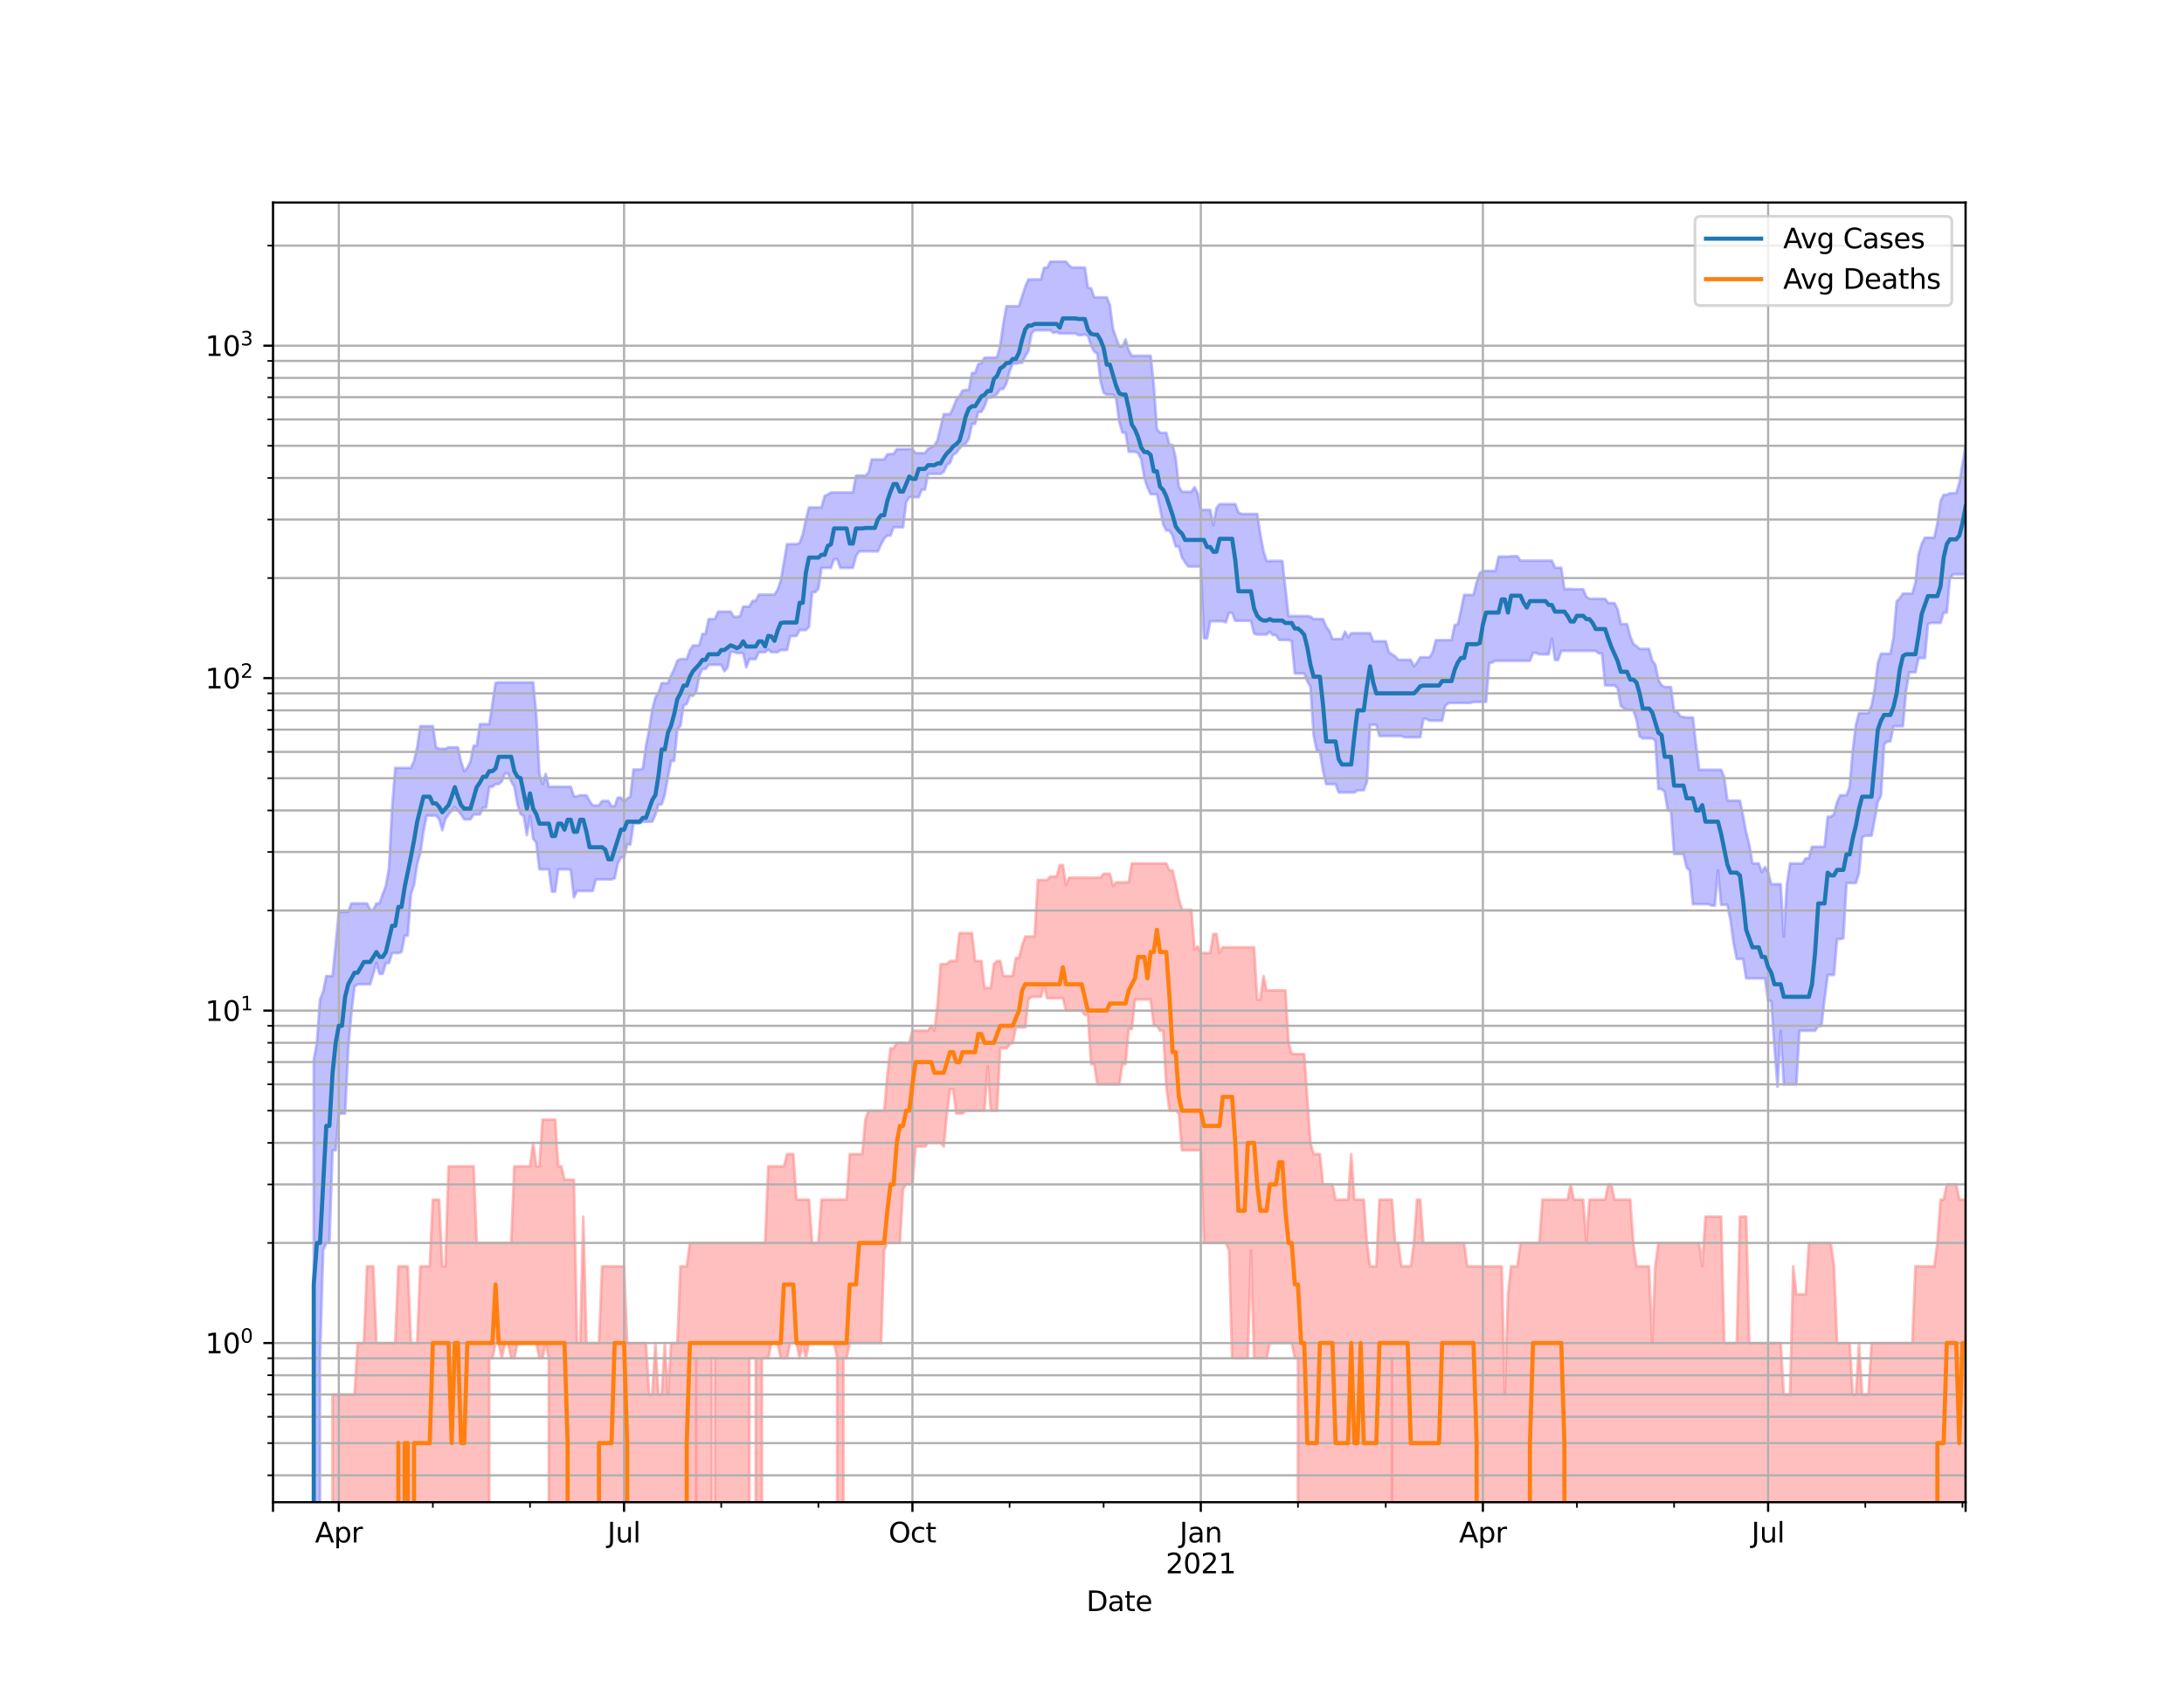 <?xml version="1.0" encoding="utf-8" standalone="no"?>
<!DOCTYPE svg PUBLIC "-//W3C//DTD SVG 1.1//EN"
  "http://www.w3.org/Graphics/SVG/1.1/DTD/svg11.dtd">
<svg height="612pt" version="1.1" viewBox="0 0 792 612" width="792pt" xmlns="http://www.w3.org/2000/svg" xmlns:xlink="http://www.w3.org/1999/xlink">
 <defs>
  <style type="text/css">*{stroke-linecap:butt;stroke-linejoin:round;}</style>
 </defs>
 <g id="figure_1">
  <g id="patch_1">
   <path d="M 0 612 
L 792 612 
L 792 0 
L 0 0 
z
" style="fill:#ffffff;"/>
  </g>
  <g id="axes_1">
   <g id="patch_2">
    <path d="M 99 544.68 
L 712.8 544.68 
L 712.8 73.44 
L 99 73.44 
z
" style="fill:#ffffff;"/>
   </g>
   <g id="PolyCollection_1">
    <path clip-path="url(#p68e2955192)" d="M 99 121029.531 
L 99 121029.531 
L 100.137 121029.531 
L 101.273 121029.531 
L 102.41 121029.531 
L 103.547 121029.531 
L 104.683 121029.531 
L 105.82 121029.531 
L 106.957 121029.531 
L 108.093 121029.531 
L 109.23 121029.531 
L 110.367 121029.531 
L 111.503 121029.531 
L 112.64 121029.531 
L 113.777 384.36 
L 114.913 378.112 
L 116.05 362.402 
L 117.187 359.571 
L 118.323 353.918 
L 119.46 353.918 
L 120.597 353.918 
L 121.733 342.484 
L 122.87 330.67 
L 124.007 330.67 
L 125.143 330.67 
L 126.28 330.67 
L 127.417 327.589 
L 128.553 327.589 
L 129.69 327.589 
L 130.827 327.589 
L 131.963 327.589 
L 133.1 327.589 
L 134.237 329.882 
L 135.373 329.882 
L 136.51 327.589 
L 137.647 327.589 
L 138.783 324.211 
L 139.92 321.257 
L 141.057 314.822 
L 142.193 293.077 
L 143.33 278.438 
L 144.467 278.438 
L 145.603 278.438 
L 146.74 278.438 
L 147.877 278.438 
L 149.013 278.438 
L 150.15 275.869 
L 151.287 270.998 
L 152.423 263.304 
L 153.56 263.304 
L 154.697 263.304 
L 155.833 263.304 
L 156.97 263.304 
L 158.107 270.998 
L 159.243 271.508 
L 160.38 271.508 
L 161.517 271.508 
L 162.653 270.998 
L 163.79 270.998 
L 164.927 270.998 
L 166.063 270.998 
L 167.2 276.149 
L 168.337 279.621 
L 169.473 278.438 
L 170.61 276.149 
L 171.747 270.409 
L 172.883 270.409 
L 174.02 262.579 
L 175.157 262.579 
L 176.293 262.579 
L 177.43 262.579 
L 178.567 255.203 
L 179.703 247.591 
L 180.84 247.429 
L 181.977 247.429 
L 183.113 247.429 
L 184.25 247.429 
L 185.387 247.429 
L 186.523 247.429 
L 187.66 247.429 
L 188.797 247.429 
L 189.933 247.429 
L 191.07 247.429 
L 192.207 247.429 
L 193.343 247.429 
L 194.48 259.232 
L 195.617 280.627 
L 196.753 284.312 
L 197.89 280.627 
L 199.027 285.303 
L 200.163 285.303 
L 201.3 285.303 
L 202.437 285.303 
L 203.573 285.303 
L 204.71 285.303 
L 205.847 285.303 
L 206.983 285.303 
L 208.12 288.748 
L 209.257 288.748 
L 210.393 288.393 
L 211.53 288.393 
L 212.667 288.393 
L 213.803 290.437 
L 214.94 292.056 
L 216.077 292.056 
L 217.213 292.056 
L 218.35 290.437 
L 219.487 290.437 
L 220.623 290.437 
L 221.76 292.309 
L 222.897 292.309 
L 224.033 289.225 
L 225.17 289.225 
L 226.307 290.683 
L 227.443 289.586 
L 228.58 288.867 
L 229.717 279.026 
L 230.853 279.026 
L 231.99 279.026 
L 233.127 278.731 
L 234.263 270.409 
L 235.4 264.635 
L 236.537 257.309 
L 237.673 252.878 
L 238.81 251.172 
L 239.947 247.699 
L 241.083 247.699 
L 242.22 247.699 
L 243.357 244.954 
L 244.493 242.591 
L 245.63 239.536 
L 246.767 238.983 
L 247.903 238.983 
L 249.04 238.983 
L 250.177 235.779 
L 251.313 234.039 
L 252.45 234.039 
L 253.587 234.039 
L 254.723 229.868 
L 255.86 229.868 
L 256.997 224.487 
L 258.133 224.487 
L 259.27 224.487 
L 260.407 221.776 
L 261.543 221.776 
L 262.68 221.776 
L 263.817 221.776 
L 264.953 221.776 
L 266.09 223.659 
L 267.227 223.659 
L 268.363 223.454 
L 269.5 219.958 
L 270.637 219.958 
L 271.773 219.958 
L 272.91 217.863 
L 274.047 217.863 
L 275.183 215.614 
L 276.32 215.614 
L 277.457 215.614 
L 278.593 215.614 
L 279.73 215.614 
L 280.867 215.614 
L 282.003 213.824 
L 283.14 210.525 
L 284.277 203.973 
L 285.413 197.295 
L 286.55 197.295 
L 287.687 197.295 
L 288.823 197.295 
L 289.96 196.924 
L 291.097 193.813 
L 292.233 188.514 
L 293.37 184.007 
L 294.507 184.007 
L 295.643 184.007 
L 296.78 184.007 
L 297.917 184.007 
L 299.053 179.813 
L 300.19 179.327 
L 301.327 178.583 
L 302.463 178.583 
L 303.6 178.583 
L 304.737 178.583 
L 305.873 178.583 
L 307.01 178.583 
L 308.147 178.583 
L 309.283 178.583 
L 310.42 172.432 
L 311.557 172.432 
L 312.693 172.432 
L 313.83 172.432 
L 314.967 171.362 
L 316.103 166.604 
L 317.24 166.604 
L 318.377 166.604 
L 319.513 166.604 
L 320.65 166.604 
L 321.787 164.738 
L 322.923 164.638 
L 324.06 164.638 
L 325.197 162.861 
L 326.333 162.861 
L 327.47 162.861 
L 328.607 162.861 
L 329.743 162.861 
L 330.88 162.861 
L 332.017 164.307 
L 333.153 164.307 
L 334.29 164.307 
L 335.427 164.307 
L 336.563 162.765 
L 337.7 162.222 
L 338.837 161.57 
L 339.973 159.599 
L 341.11 154.8 
L 342.247 150.177 
L 343.383 150.177 
L 344.52 150.177 
L 345.657 147.873 
L 346.793 144.908 
L 347.93 143.66 
L 349.067 141.635 
L 350.203 141.399 
L 351.34 141.399 
L 352.477 135.226 
L 353.613 135.226 
L 354.75 132.032 
L 355.887 131.623 
L 357.023 129.676 
L 358.16 129.676 
L 359.297 129.676 
L 360.433 129.642 
L 361.57 129.642 
L 362.707 125.304 
L 363.843 117.359 
L 364.98 111.05 
L 366.117 111.05 
L 367.253 111.05 
L 368.39 111.05 
L 369.527 111.05 
L 370.663 107.395 
L 371.8 103.941 
L 372.937 101.326 
L 374.073 101.326 
L 375.21 101.326 
L 376.347 101.326 
L 377.483 101.326 
L 378.62 97.073 
L 379.757 97.073 
L 380.893 94.86 
L 382.03 94.86 
L 383.167 94.86 
L 384.303 94.86 
L 385.44 94.86 
L 386.577 94.86 
L 387.713 96.31 
L 388.85 97.018 
L 389.987 97.018 
L 391.123 97.018 
L 392.26 97.018 
L 393.397 97.018 
L 394.533 104.276 
L 395.67 104.539 
L 396.807 107.828 
L 397.943 107.828 
L 399.08 107.828 
L 400.217 107.828 
L 401.353 107.828 
L 402.49 110.586 
L 403.627 119.263 
L 404.763 122.538 
L 405.9 125.671 
L 407.037 125.671 
L 408.173 123.046 
L 409.31 127.037 
L 410.447 129.021 
L 411.583 129.021 
L 412.72 129.021 
L 413.857 129.021 
L 414.993 129.021 
L 416.13 129.021 
L 417.267 129.021 
L 418.403 139.712 
L 419.54 155.578 
L 420.677 156.939 
L 421.813 156.939 
L 422.95 156.939 
L 424.087 161.309 
L 425.223 161.309 
L 426.36 166.123 
L 427.497 176.456 
L 428.633 178.323 
L 429.77 178.323 
L 430.907 178.323 
L 432.043 178.323 
L 433.18 176.623 
L 434.317 178.83 
L 435.453 184.898 
L 436.59 184.898 
L 437.727 184.898 
L 438.863 184.898 
L 440 190.457 
L 441.137 184.216 
L 442.273 182.786 
L 443.41 182.786 
L 444.547 182.786 
L 445.683 182.786 
L 446.82 182.786 
L 447.957 182.786 
L 449.093 185.82 
L 450.23 186.372 
L 451.367 186.372 
L 452.503 186.372 
L 453.64 186.372 
L 454.777 186.372 
L 455.913 186.372 
L 457.05 193.697 
L 458.187 199.86 
L 459.323 203.388 
L 460.46 203.388 
L 461.597 203.388 
L 462.733 203.388 
L 463.87 203.388 
L 465.007 203.388 
L 466.143 213.344 
L 467.28 223.386 
L 468.417 223.386 
L 469.553 223.386 
L 470.69 223.386 
L 471.827 223.386 
L 472.963 223.386 
L 474.1 223.386 
L 475.237 223.625 
L 476.373 224.452 
L 477.51 224.452 
L 478.647 224.452 
L 479.783 224.452 
L 480.92 227.2 
L 482.057 228.762 
L 483.193 231.712 
L 484.33 231.712 
L 485.467 231.712 
L 486.603 231.712 
L 487.74 229.027 
L 488.877 231.116 
L 490.013 229.599 
L 491.15 229.599 
L 492.287 229.599 
L 493.423 229.599 
L 494.56 229.599 
L 495.697 229.599 
L 496.833 229.599 
L 497.97 232.517 
L 499.107 232.517 
L 500.243 232.517 
L 501.38 232.517 
L 502.517 232.517 
L 503.653 236.474 
L 504.79 237.312 
L 505.927 237.938 
L 507.063 239.259 
L 508.2 239.259 
L 509.337 239.259 
L 510.473 239.259 
L 511.61 239.259 
L 512.747 241.617 
L 513.883 240.236 
L 515.02 238.344 
L 516.157 238.344 
L 517.293 238.344 
L 518.43 238.344 
L 519.567 236.431 
L 520.703 232.113 
L 521.84 232.113 
L 522.977 232.113 
L 524.113 232.113 
L 525.25 232.113 
L 526.387 232.113 
L 527.523 226.617 
L 528.66 226.4 
L 529.797 221.447 
L 530.933 215.702 
L 532.07 215.702 
L 533.207 215.702 
L 534.343 215.702 
L 535.48 211.25 
L 536.617 207.775 
L 537.753 207.022 
L 538.89 207.022 
L 540.027 207.022 
L 541.163 207.022 
L 542.3 207.022 
L 543.437 201.831 
L 544.573 201.831 
L 545.71 201.831 
L 546.847 201.831 
L 547.983 201.696 
L 549.12 201.696 
L 550.257 201.696 
L 551.393 203.296 
L 552.53 203.296 
L 553.667 203.296 
L 554.803 203.296 
L 555.94 203.296 
L 557.077 203.296 
L 558.213 203.296 
L 559.35 203.296 
L 560.487 203.296 
L 561.623 203.296 
L 562.76 203.296 
L 563.897 205.864 
L 565.033 205.864 
L 566.17 205.864 
L 567.307 213.569 
L 568.443 213.569 
L 569.58 213.569 
L 570.717 213.654 
L 571.853 213.654 
L 572.99 213.654 
L 574.127 213.654 
L 575.263 216.383 
L 576.4 217.133 
L 577.537 217.133 
L 578.673 217.133 
L 579.81 217.133 
L 580.947 217.133 
L 582.083 217.133 
L 583.22 218.697 
L 584.357 218.697 
L 585.493 218.697 
L 586.63 220.989 
L 587.767 226.292 
L 588.903 226.292 
L 590.04 226.292 
L 591.177 230.684 
L 592.313 233.499 
L 593.45 234.29 
L 594.587 235.307 
L 595.723 235.307 
L 596.86 235.307 
L 597.997 235.307 
L 599.133 239.443 
L 600.27 240.994 
L 601.407 246.52 
L 602.543 248.463 
L 603.68 249.127 
L 604.817 249.127 
L 605.953 249.127 
L 607.09 257.964 
L 608.227 257.964 
L 609.363 259.775 
L 610.5 259.98 
L 611.637 260.186 
L 612.773 260.186 
L 613.91 260.186 
L 615.047 270.242 
L 616.183 279.124 
L 617.32 279.124 
L 618.457 279.124 
L 619.593 279.124 
L 620.73 279.124 
L 621.867 279.124 
L 623.003 279.124 
L 624.14 279.124 
L 625.277 281.862 
L 626.413 290.315 
L 627.55 290.315 
L 628.687 290.315 
L 629.823 290.315 
L 630.96 290.315 
L 632.097 295.858 
L 633.233 301.752 
L 634.37 306.363 
L 635.507 313.093 
L 636.643 313.093 
L 637.78 313.093 
L 638.917 316.208 
L 640.053 314.433 
L 641.19 316.208 
L 642.327 320.599 
L 643.463 320.599 
L 644.6 320.599 
L 645.737 320.599 
L 646.873 339.584 
L 648.01 320.599 
L 649.147 313.093 
L 650.283 313.093 
L 651.42 313.093 
L 652.557 313.093 
L 653.693 313.093 
L 654.83 311.236 
L 655.967 311.236 
L 657.103 307.032 
L 658.24 307.032 
L 659.377 307.032 
L 660.513 307.032 
L 661.65 307.032 
L 662.787 296.13 
L 663.923 296.13 
L 665.06 295.316 
L 666.197 290.806 
L 667.333 288.393 
L 668.47 288.393 
L 669.607 288.393 
L 670.743 285.303 
L 671.88 272.109 
L 673.017 262.868 
L 674.153 258.561 
L 675.29 258.561 
L 676.427 258.561 
L 677.563 258.561 
L 678.7 255.769 
L 679.837 250.026 
L 680.973 240.566 
L 682.11 237.046 
L 683.247 237.046 
L 684.383 237.046 
L 685.52 237.046 
L 686.657 231.235 
L 687.793 218.048 
L 688.93 216.952 
L 690.067 215.262 
L 691.203 215.262 
L 692.34 215.262 
L 693.477 215.262 
L 694.613 211.25 
L 695.75 200.981 
L 696.887 197.212 
L 698.023 194.968 
L 699.16 194.968 
L 700.297 194.968 
L 701.433 194.968 
L 702.57 189.772 
L 703.707 181.745 
L 704.843 179.4 
L 705.98 179.4 
L 707.117 178.859 
L 708.253 178.859 
L 709.39 178.859 
L 710.527 175.152 
L 711.663 168.36 
L 712.8 161.486 
L 712.8 208.232 
L 712.8 208.232 
L 711.663 208.232 
L 710.527 208.232 
L 709.39 208.232 
L 708.253 208.232 
L 707.117 209.68 
L 705.98 222.141 
L 704.843 222.141 
L 703.707 225.862 
L 702.57 225.862 
L 701.433 225.862 
L 700.297 225.862 
L 699.16 226.256 
L 698.023 238.617 
L 696.887 238.617 
L 695.75 238.617 
L 694.613 243.784 
L 693.477 243.784 
L 692.34 243.784 
L 691.203 250.538 
L 690.067 263.304 
L 688.93 263.304 
L 687.793 263.304 
L 686.657 263.304 
L 685.52 268.844 
L 684.383 268.844 
L 683.247 269.91 
L 682.11 288.511 
L 680.973 290.683 
L 679.837 297.096 
L 678.7 302.984 
L 677.563 302.984 
L 676.427 302.984 
L 675.29 303.611 
L 674.153 316.61 
L 673.017 320.164 
L 671.88 320.164 
L 670.743 320.164 
L 669.607 320.164 
L 668.47 340.214 
L 667.333 340.533 
L 666.197 340.533 
L 665.06 353.507 
L 663.923 353.507 
L 662.787 353.507 
L 661.65 362.402 
L 660.513 371.946 
L 659.377 371.946 
L 658.24 373.721 
L 657.103 373.721 
L 655.967 373.721 
L 654.83 373.721 
L 653.693 373.721 
L 652.557 373.721 
L 651.42 393.173 
L 650.283 393.173 
L 649.147 393.173 
L 648.01 393.173 
L 646.873 393.173 
L 645.737 373.721 
L 644.6 394.053 
L 643.463 379.438 
L 642.327 362.889 
L 641.19 362.889 
L 640.053 354.749 
L 638.917 354.749 
L 637.78 354.749 
L 636.643 354.749 
L 635.507 354.749 
L 634.37 354.749 
L 633.233 354.749 
L 632.097 347.706 
L 630.96 347.706 
L 629.823 347.706 
L 628.687 342.154 
L 627.55 333.662 
L 626.413 328.09 
L 625.277 328.09 
L 624.14 328.09 
L 623.003 315.609 
L 621.867 328.343 
L 620.73 328.343 
L 619.593 327.839 
L 618.457 327.839 
L 617.32 327.839 
L 616.183 327.839 
L 615.047 327.839 
L 613.91 327.839 
L 612.773 315.609 
L 611.637 314.627 
L 610.5 309.62 
L 609.363 309.62 
L 608.227 309.62 
L 607.09 309.62 
L 605.953 293.988 
L 604.817 293.857 
L 603.68 287.112 
L 602.543 286.087 
L 601.407 286.087 
L 600.27 268.44 
L 599.133 267.72 
L 597.997 267.72 
L 596.86 267.72 
L 595.723 267.72 
L 594.587 267.01 
L 593.45 261.018 
L 592.313 257.374 
L 591.177 257.374 
L 590.04 257.374 
L 588.903 256.855 
L 587.767 255.959 
L 586.63 249.519 
L 585.493 248.518 
L 584.357 248.518 
L 583.22 248.518 
L 582.083 248.518 
L 580.947 236.913 
L 579.81 236.913 
L 578.673 235.995 
L 577.537 235.995 
L 576.4 235.995 
L 575.263 235.995 
L 574.127 235.995 
L 572.99 235.995 
L 571.853 235.995 
L 570.717 235.995 
L 569.58 235.995 
L 568.443 235.995 
L 567.307 235.995 
L 566.17 235.995 
L 565.033 239.305 
L 563.897 239.305 
L 562.76 231.592 
L 561.623 237.268 
L 560.487 237.268 
L 559.35 237.268 
L 558.213 237.268 
L 557.077 236.737 
L 555.94 236.737 
L 554.803 239.582 
L 553.667 239.582 
L 552.53 239.582 
L 551.393 239.582 
L 550.257 239.582 
L 549.12 239.582 
L 547.983 239.582 
L 546.847 239.582 
L 545.71 239.582 
L 544.573 239.582 
L 543.437 239.582 
L 542.3 239.582 
L 541.163 240.236 
L 540.027 240.472 
L 538.89 254.519 
L 537.753 254.519 
L 536.617 254.519 
L 535.48 254.519 
L 534.343 254.519 
L 533.207 254.891 
L 532.07 254.891 
L 530.933 254.891 
L 529.797 254.891 
L 528.66 254.891 
L 527.523 254.891 
L 526.387 254.891 
L 525.25 254.953 
L 524.113 255.895 
L 522.977 261.299 
L 521.84 261.299 
L 520.703 261.299 
L 519.567 261.299 
L 518.43 261.299 
L 517.293 260.67 
L 516.157 260.67 
L 515.02 267.324 
L 513.883 267.324 
L 512.747 267.324 
L 511.61 267.324 
L 510.473 267.324 
L 509.337 267.324 
L 508.2 266.853 
L 507.063 266.853 
L 505.927 266.853 
L 504.79 266.853 
L 503.653 266.853 
L 502.517 266.853 
L 501.38 266.853 
L 500.243 266.853 
L 499.107 262.795 
L 497.97 262.795 
L 496.833 262.795 
L 495.697 283.554 
L 494.56 286.54 
L 493.423 286.54 
L 492.287 286.54 
L 491.15 287.343 
L 490.013 287.343 
L 488.877 287.343 
L 487.74 287.343 
L 486.603 287.343 
L 485.467 287.343 
L 484.33 284.312 
L 483.193 284.312 
L 482.057 284.312 
L 480.92 284.312 
L 479.783 279.521 
L 478.647 272.456 
L 477.51 272.109 
L 476.373 266.619 
L 475.237 249.072 
L 474.1 246.999 
L 472.963 244.188 
L 471.827 244.188 
L 470.69 244.188 
L 469.553 244.188 
L 468.417 232.476 
L 467.28 232.032 
L 466.143 232.032 
L 465.007 232.032 
L 463.87 232.032 
L 462.733 230.255 
L 461.597 230.255 
L 460.46 229.065 
L 459.323 230.061 
L 458.187 230.061 
L 457.05 230.061 
L 455.913 230.061 
L 454.777 229.714 
L 453.64 225.082 
L 452.503 225.082 
L 451.367 225.082 
L 450.23 225.082 
L 449.093 225.082 
L 447.957 225.082 
L 446.82 222.207 
L 445.683 222.207 
L 444.547 225.683 
L 443.41 225.258 
L 442.273 225.258 
L 441.137 225.258 
L 440 225.258 
L 438.863 225.258 
L 437.727 231.433 
L 436.59 231.433 
L 435.453 205.403 
L 434.317 205.403 
L 433.18 205.403 
L 432.043 205.403 
L 430.907 205.403 
L 429.77 203.902 
L 428.633 202.171 
L 427.497 198.129 
L 426.36 198.129 
L 425.223 194.26 
L 424.087 192.362 
L 422.95 192.362 
L 421.813 190.149 
L 420.677 184.297 
L 419.54 179.165 
L 418.403 179.165 
L 417.267 179.165 
L 416.13 176.763 
L 414.993 173.275 
L 413.857 166.547 
L 412.72 164.274 
L 411.583 163.802 
L 410.447 163.802 
L 409.31 163.802 
L 408.173 156.881 
L 407.037 156.881 
L 405.9 152.959 
L 404.763 144.612 
L 403.627 143.062 
L 402.49 143.062 
L 401.353 143.062 
L 400.217 142.39 
L 399.08 138.132 
L 397.943 128.218 
L 396.807 127.482 
L 395.67 125.345 
L 394.533 121.818 
L 393.397 121.244 
L 392.26 121.516 
L 391.123 121.516 
L 389.987 120.916 
L 388.85 120.916 
L 387.713 120.916 
L 386.577 120.916 
L 385.44 120.916 
L 384.303 120.916 
L 383.167 120.365 
L 382.03 120.69 
L 380.893 119.755 
L 379.757 119.755 
L 378.62 119.755 
L 377.483 119.755 
L 376.347 119.755 
L 375.21 119.755 
L 374.073 120.925 
L 372.937 127.281 
L 371.8 129.122 
L 370.663 131.517 
L 369.527 131.623 
L 368.39 131.871 
L 367.253 131.871 
L 366.117 134.585 
L 364.98 138.96 
L 363.843 141.017 
L 362.707 141.017 
L 361.57 142.842 
L 360.433 143.601 
L 359.297 144.19 
L 358.16 144.19 
L 357.023 147.352 
L 355.887 149.359 
L 354.75 149.359 
L 353.613 153.691 
L 352.477 153.691 
L 351.34 159.068 
L 350.203 160.853 
L 349.067 161.423 
L 347.93 162.583 
L 346.793 164.24 
L 345.657 164.905 
L 344.52 167.792 
L 343.383 168.587 
L 342.247 171.035 
L 341.11 171.818 
L 339.973 171.818 
L 338.837 171.818 
L 337.7 171.818 
L 336.563 171.818 
L 335.427 177.509 
L 334.29 177.509 
L 333.153 180.26 
L 332.017 180.26 
L 330.88 180.26 
L 329.743 180.26 
L 328.607 182.1 
L 327.47 191.189 
L 326.333 191.189 
L 325.197 191.189 
L 324.06 191.189 
L 322.923 194.182 
L 321.787 194.182 
L 320.65 195.265 
L 319.513 197.357 
L 318.377 199.904 
L 317.24 199.904 
L 316.103 199.904 
L 314.967 199.904 
L 313.83 199.904 
L 312.693 199.904 
L 311.557 199.904 
L 310.42 201.696 
L 309.283 205.912 
L 308.147 205.912 
L 307.01 205.912 
L 305.873 205.912 
L 304.737 205.912 
L 303.6 202.765 
L 302.463 202.765 
L 301.327 205.912 
L 300.19 205.912 
L 299.053 205.912 
L 297.917 205.912 
L 296.78 213.457 
L 295.643 214.711 
L 294.507 214.711 
L 293.37 227.273 
L 292.233 228.461 
L 291.097 228.461 
L 289.96 228.461 
L 288.823 230.606 
L 287.687 230.606 
L 286.55 230.684 
L 285.413 235.693 
L 284.277 235.693 
L 283.14 235.693 
L 282.003 236.474 
L 280.867 236.474 
L 279.73 236.474 
L 278.593 235.564 
L 277.457 236.474 
L 276.32 236.474 
L 275.183 236.474 
L 274.047 238.983 
L 272.91 238.983 
L 271.773 238.983 
L 270.637 241.956 
L 269.5 236.781 
L 268.363 236.781 
L 267.227 236.781 
L 266.09 236.387 
L 264.953 236.387 
L 263.817 242.053 
L 262.68 243.384 
L 261.543 241.041 
L 260.407 241.041 
L 259.27 241.041 
L 258.133 241.041 
L 256.997 241.041 
L 255.86 242.542 
L 254.723 242.542 
L 253.587 244.954 
L 252.45 250.94 
L 251.313 252.284 
L 250.177 252.284 
L 249.04 255.203 
L 247.903 255.769 
L 246.767 263.085 
L 245.63 264.635 
L 244.493 275.869 
L 243.357 275.869 
L 242.22 281.758 
L 241.083 288.041 
L 239.947 291.678 
L 238.81 291.678 
L 237.673 295.451 
L 236.537 297.938 
L 235.4 297.938 
L 234.263 297.938 
L 233.127 297.938 
L 231.99 298.507 
L 230.853 298.65 
L 229.717 298.65 
L 228.58 306.197 
L 227.443 306.197 
L 226.307 310.873 
L 225.17 310.873 
L 224.033 313.093 
L 222.897 318.462 
L 221.76 318.882 
L 220.623 318.882 
L 219.487 318.882 
L 218.35 318.882 
L 217.213 318.882 
L 216.077 318.882 
L 214.94 323.055 
L 213.803 323.055 
L 212.667 323.055 
L 211.53 323.055 
L 210.393 323.055 
L 209.257 323.055 
L 208.12 325.393 
L 206.983 315.411 
L 205.847 315.214 
L 204.71 315.214 
L 203.573 315.214 
L 202.437 315.214 
L 201.3 323.284 
L 200.163 323.284 
L 199.027 315.214 
L 197.89 315.214 
L 196.753 315.214 
L 195.617 315.214 
L 194.48 305.538 
L 193.343 304.086 
L 192.207 295.858 
L 191.07 302.829 
L 189.933 295.858 
L 188.797 295.182 
L 187.66 291.678 
L 186.523 285.303 
L 185.387 283.339 
L 184.25 280.425 
L 183.113 280.425 
L 181.977 283.339 
L 180.84 284.312 
L 179.703 284.312 
L 178.567 285.303 
L 177.43 285.303 
L 176.293 292.82 
L 175.157 292.82 
L 174.02 295.316 
L 172.883 295.316 
L 171.747 295.316 
L 170.61 297.096 
L 169.473 297.096 
L 168.337 297.096 
L 167.2 295.316 
L 166.063 293.988 
L 164.927 292.692 
L 163.79 293.988 
L 162.653 295.316 
L 161.517 296.957 
L 160.38 300.997 
L 159.243 296.957 
L 158.107 295.722 
L 156.97 295.722 
L 155.833 295.722 
L 154.697 295.722 
L 153.56 301.6 
L 152.423 309.267 
L 151.287 313.282 
L 150.15 320.817 
L 149.013 324.211 
L 147.877 339.271 
L 146.74 339.271 
L 145.603 345.204 
L 144.467 345.554 
L 143.33 345.554 
L 142.193 345.554 
L 141.057 349.191 
L 139.92 349.191 
L 138.783 353.1 
L 137.647 353.1 
L 136.51 349.191 
L 135.373 353.1 
L 134.237 356.886 
L 133.1 356.886 
L 131.963 356.886 
L 130.827 356.886 
L 129.69 356.886 
L 128.553 357.766 
L 127.417 367.488 
L 126.28 380.113 
L 125.143 403.775 
L 124.007 403.775 
L 122.87 403.775 
L 121.733 417.084 
L 120.597 417.084 
L 119.46 450.686 
L 118.323 450.686 
L 117.187 453.371 
L 116.05 492.489 
L 114.913 121029.531 
L 113.777 121029.531 
L 112.64 121029.531 
L 111.503 121029.531 
L 110.367 121029.531 
L 109.23 121029.531 
L 108.093 121029.531 
L 106.957 121029.531 
L 105.82 121029.531 
L 104.683 121029.531 
L 103.547 121029.531 
L 102.41 121029.531 
L 101.273 121029.531 
L 100.137 121029.531 
L 99 121029.531 
z
" style="fill:#8080ff;fill-opacity:0.5;stroke:#8080ff;stroke-opacity:0.5;"/>
   </g>
   <g id="PolyCollection_2">
    <path clip-path="url(#p68e2955192)" d="M 99 121029.531 
L 99 121029.531 
L 100.137 121029.531 
L 101.273 121029.531 
L 102.41 121029.531 
L 103.547 121029.531 
L 104.683 121029.531 
L 105.82 121029.531 
L 106.957 121029.531 
L 108.093 121029.531 
L 109.23 121029.531 
L 110.367 121029.531 
L 111.503 121029.531 
L 112.64 121029.531 
L 113.777 121029.531 
L 114.913 121029.531 
L 116.05 121029.531 
L 117.187 121029.531 
L 118.323 121029.531 
L 119.46 121029.531 
L 120.597 505.645 
L 121.733 505.645 
L 122.87 505.645 
L 124.007 505.645 
L 125.143 505.645 
L 126.28 505.645 
L 127.417 505.645 
L 128.553 505.645 
L 129.69 486.973 
L 130.827 486.973 
L 131.963 486.973 
L 133.1 459.194 
L 134.237 459.194 
L 135.373 459.194 
L 136.51 486.973 
L 137.647 486.973 
L 138.783 486.973 
L 139.92 486.973 
L 141.057 486.973 
L 142.193 486.973 
L 143.33 486.973 
L 144.467 459.194 
L 145.603 459.194 
L 146.74 459.194 
L 147.877 459.194 
L 149.013 486.973 
L 150.15 486.973 
L 151.287 486.973 
L 152.423 459.194 
L 153.56 459.194 
L 154.697 459.194 
L 155.833 459.194 
L 156.97 434.975 
L 158.107 434.975 
L 159.243 434.975 
L 160.38 459.194 
L 161.517 459.194 
L 162.653 422.907 
L 163.79 422.907 
L 164.927 422.907 
L 166.063 422.907 
L 167.2 422.907 
L 168.337 422.907 
L 169.473 422.907 
L 170.61 422.907 
L 171.747 422.907 
L 172.883 450.686 
L 174.02 450.686 
L 175.157 450.686 
L 176.293 450.686 
L 177.43 450.686 
L 178.567 450.686 
L 179.703 450.686 
L 180.84 450.686 
L 181.977 450.686 
L 183.113 450.686 
L 184.25 450.686 
L 185.387 450.686 
L 186.523 422.907 
L 187.66 422.907 
L 188.797 422.907 
L 189.933 422.907 
L 191.07 422.907 
L 192.207 422.907 
L 193.343 414.399 
L 194.48 422.907 
L 195.617 422.907 
L 196.753 405.957 
L 197.89 405.957 
L 199.027 405.957 
L 200.163 405.957 
L 201.3 405.957 
L 202.437 422.907 
L 203.573 422.907 
L 204.71 427.743 
L 205.847 427.743 
L 206.983 427.743 
L 208.12 427.743 
L 209.257 486.973 
L 210.393 486.973 
L 211.53 441.141 
L 212.667 486.973 
L 213.803 486.973 
L 214.94 486.973 
L 216.077 486.973 
L 217.213 486.973 
L 218.35 459.194 
L 219.487 459.194 
L 220.623 459.194 
L 221.76 459.194 
L 222.897 459.194 
L 224.033 459.194 
L 225.17 459.194 
L 226.307 459.194 
L 227.443 486.973 
L 228.58 486.973 
L 229.717 486.973 
L 230.853 486.973 
L 231.99 486.973 
L 233.127 486.973 
L 234.263 486.973 
L 235.4 505.645 
L 236.537 505.645 
L 237.673 486.973 
L 238.81 505.645 
L 239.947 505.645 
L 241.083 486.973 
L 242.22 505.645 
L 243.357 486.973 
L 244.493 486.973 
L 245.63 486.973 
L 246.767 459.194 
L 247.903 459.194 
L 249.04 459.194 
L 250.177 450.686 
L 251.313 450.686 
L 252.45 450.686 
L 253.587 450.686 
L 254.723 450.686 
L 255.86 450.686 
L 256.997 450.686 
L 258.133 450.686 
L 259.27 450.686 
L 260.407 450.686 
L 261.543 450.686 
L 262.68 450.686 
L 263.817 450.686 
L 264.953 450.686 
L 266.09 450.686 
L 267.227 450.686 
L 268.363 450.686 
L 269.5 450.686 
L 270.637 450.686 
L 271.773 450.686 
L 272.91 450.686 
L 274.047 450.686 
L 275.183 450.686 
L 276.32 450.686 
L 277.457 450.686 
L 278.593 422.907 
L 279.73 422.907 
L 280.867 422.907 
L 282.003 422.907 
L 283.14 422.907 
L 284.277 422.907 
L 285.413 418.481 
L 286.55 418.481 
L 287.687 418.481 
L 288.823 434.975 
L 289.96 434.975 
L 291.097 434.975 
L 292.233 434.975 
L 293.37 434.975 
L 294.507 450.686 
L 295.643 450.686 
L 296.78 450.686 
L 297.917 434.975 
L 299.053 434.975 
L 300.19 434.975 
L 301.327 434.975 
L 302.463 434.975 
L 303.6 434.975 
L 304.737 434.975 
L 305.873 434.975 
L 307.01 434.975 
L 308.147 418.481 
L 309.283 418.481 
L 310.42 418.481 
L 311.557 418.481 
L 312.693 418.481 
L 313.83 405.957 
L 314.967 402.717 
L 316.103 402.717 
L 317.24 402.717 
L 318.377 402.717 
L 319.513 402.717 
L 320.65 402.717 
L 321.787 389.794 
L 322.923 380.113 
L 324.06 380.113 
L 325.197 378.112 
L 326.333 378.112 
L 327.47 378.112 
L 328.607 378.112 
L 329.743 378.112 
L 330.88 373.721 
L 332.017 373.721 
L 333.153 373.721 
L 334.29 373.721 
L 335.427 373.721 
L 336.563 373.721 
L 337.7 371.946 
L 338.837 373.721 
L 339.973 364.377 
L 341.11 349.569 
L 342.247 349.569 
L 343.383 349.569 
L 344.52 348.443 
L 345.657 348.443 
L 346.793 348.443 
L 347.93 338.345 
L 349.067 338.345 
L 350.203 338.345 
L 351.34 338.345 
L 352.477 338.345 
L 353.613 348.443 
L 354.75 348.443 
L 355.887 348.443 
L 357.023 358.211 
L 358.16 358.211 
L 359.297 358.211 
L 360.433 349.569 
L 361.57 348.443 
L 362.707 348.443 
L 363.843 353.918 
L 364.98 353.918 
L 366.117 353.918 
L 367.253 353.918 
L 368.39 347.341 
L 369.527 347.341 
L 370.663 342.816 
L 371.8 339.584 
L 372.937 339.584 
L 374.073 339.584 
L 375.21 339.584 
L 376.347 319.094 
L 377.483 319.094 
L 378.62 319.094 
L 379.757 319.094 
L 380.893 317.837 
L 382.03 317.837 
L 383.167 317.837 
L 384.303 313.663 
L 385.44 313.663 
L 386.577 320.817 
L 387.713 318.253 
L 388.85 318.253 
L 389.987 318.253 
L 391.123 318.253 
L 392.26 318.253 
L 393.397 318.253 
L 394.533 318.253 
L 395.67 318.253 
L 396.807 318.253 
L 397.943 318.253 
L 399.08 318.253 
L 400.217 316.813 
L 401.353 316.813 
L 402.49 316.813 
L 403.627 321.257 
L 404.763 319.949 
L 405.9 319.949 
L 407.037 319.949 
L 408.173 319.949 
L 409.31 319.949 
L 410.447 313.093 
L 411.583 313.093 
L 412.72 313.093 
L 413.857 313.093 
L 414.993 313.093 
L 416.13 313.093 
L 417.267 313.093 
L 418.403 313.093 
L 419.54 313.093 
L 420.677 313.093 
L 421.813 313.093 
L 422.95 313.093 
L 424.087 315.609 
L 425.223 315.609 
L 426.36 320.381 
L 427.497 325.873 
L 428.633 329.882 
L 429.77 329.882 
L 430.907 329.882 
L 432.043 329.882 
L 433.18 344.167 
L 434.317 343.151 
L 435.453 345.554 
L 436.59 345.554 
L 437.727 345.554 
L 438.863 345.554 
L 440 338.652 
L 441.137 338.652 
L 442.273 345.554 
L 443.41 343.487 
L 444.547 343.487 
L 445.683 343.487 
L 446.82 343.487 
L 447.957 343.487 
L 449.093 343.487 
L 450.23 343.487 
L 451.367 343.487 
L 452.503 343.487 
L 453.64 343.487 
L 454.777 343.487 
L 455.913 362.402 
L 457.05 362.402 
L 458.187 353.918 
L 459.323 359.114 
L 460.46 359.114 
L 461.597 359.114 
L 462.733 359.114 
L 463.87 359.114 
L 465.007 359.114 
L 466.143 359.114 
L 467.28 378.112 
L 468.417 382.194 
L 469.553 382.194 
L 470.69 382.194 
L 471.827 382.194 
L 472.963 382.194 
L 474.1 398.688 
L 475.237 414.399 
L 476.373 418.481 
L 477.51 418.481 
L 478.647 418.481 
L 479.783 429.46 
L 480.92 429.46 
L 482.057 429.46 
L 483.193 429.46 
L 484.33 434.975 
L 485.467 434.975 
L 486.603 434.975 
L 487.74 434.975 
L 488.877 434.975 
L 490.013 418.481 
L 491.15 434.975 
L 492.287 434.975 
L 493.423 434.975 
L 494.56 434.975 
L 495.697 450.686 
L 496.833 459.194 
L 497.97 459.194 
L 499.107 459.194 
L 500.243 434.975 
L 501.38 434.975 
L 502.517 434.975 
L 503.653 434.975 
L 504.79 434.975 
L 505.927 450.686 
L 507.063 450.686 
L 508.2 459.194 
L 509.337 459.194 
L 510.473 459.194 
L 511.61 459.194 
L 512.747 450.686 
L 513.883 434.975 
L 515.02 434.975 
L 516.157 450.686 
L 517.293 450.686 
L 518.43 450.686 
L 519.567 450.686 
L 520.703 450.686 
L 521.84 450.686 
L 522.977 450.686 
L 524.113 450.686 
L 525.25 450.686 
L 526.387 450.686 
L 527.523 450.686 
L 528.66 450.686 
L 529.797 450.686 
L 530.933 450.686 
L 532.07 459.194 
L 533.207 459.194 
L 534.343 459.194 
L 535.48 459.194 
L 536.617 459.194 
L 537.753 459.194 
L 538.89 459.194 
L 540.027 459.194 
L 541.163 459.194 
L 542.3 459.194 
L 543.437 459.194 
L 544.573 459.194 
L 545.71 505.645 
L 546.847 469.358 
L 547.983 459.194 
L 549.12 459.194 
L 550.257 459.194 
L 551.393 450.686 
L 552.53 450.686 
L 553.667 450.686 
L 554.803 450.686 
L 555.94 450.686 
L 557.077 450.686 
L 558.213 450.686 
L 559.35 434.975 
L 560.487 434.975 
L 561.623 434.975 
L 562.76 434.975 
L 563.897 434.975 
L 565.033 434.975 
L 566.17 434.975 
L 567.307 434.975 
L 568.443 434.975 
L 569.58 429.46 
L 570.717 434.975 
L 571.853 434.975 
L 572.99 434.975 
L 574.127 434.975 
L 575.263 450.686 
L 576.4 434.975 
L 577.537 434.975 
L 578.673 434.975 
L 579.81 434.975 
L 580.947 434.975 
L 582.083 434.975 
L 583.22 429.46 
L 584.357 429.46 
L 585.493 434.975 
L 586.63 434.975 
L 587.767 434.975 
L 588.903 434.975 
L 590.04 434.975 
L 591.177 434.975 
L 592.313 450.686 
L 593.45 459.194 
L 594.587 459.194 
L 595.723 459.194 
L 596.86 459.194 
L 597.997 459.194 
L 599.133 486.973 
L 600.27 459.194 
L 601.407 450.686 
L 602.543 450.686 
L 603.68 450.686 
L 604.817 450.686 
L 605.953 450.686 
L 607.09 450.686 
L 608.227 450.686 
L 609.363 450.686 
L 610.5 450.686 
L 611.637 450.686 
L 612.773 450.686 
L 613.91 450.686 
L 615.047 450.686 
L 616.183 450.686 
L 617.32 459.194 
L 618.457 441.141 
L 619.593 441.141 
L 620.73 441.141 
L 621.867 441.141 
L 623.003 441.141 
L 624.14 441.141 
L 625.277 486.973 
L 626.413 486.973 
L 627.55 486.973 
L 628.687 486.973 
L 629.823 486.973 
L 630.96 441.141 
L 632.097 441.141 
L 633.233 441.141 
L 634.37 486.973 
L 635.507 486.973 
L 636.643 486.973 
L 637.78 486.973 
L 638.917 486.973 
L 640.053 486.973 
L 641.19 486.973 
L 642.327 486.973 
L 643.463 486.973 
L 644.6 486.973 
L 645.737 486.973 
L 646.873 505.645 
L 648.01 505.645 
L 649.147 505.645 
L 650.283 459.194 
L 651.42 469.358 
L 652.557 469.358 
L 653.693 469.358 
L 654.83 469.358 
L 655.967 450.686 
L 657.103 450.686 
L 658.24 450.686 
L 659.377 450.686 
L 660.513 450.686 
L 661.65 450.686 
L 662.787 450.686 
L 663.923 450.686 
L 665.06 459.194 
L 666.197 486.973 
L 667.333 486.973 
L 668.47 486.973 
L 669.607 486.973 
L 670.743 486.973 
L 671.88 505.645 
L 673.017 505.645 
L 674.153 486.973 
L 675.29 505.645 
L 676.427 505.645 
L 677.563 505.645 
L 678.7 486.973 
L 679.837 486.973 
L 680.973 486.973 
L 682.11 486.973 
L 683.247 486.973 
L 684.383 486.973 
L 685.52 486.973 
L 686.657 486.973 
L 687.793 486.973 
L 688.93 486.973 
L 690.067 486.973 
L 691.203 486.973 
L 692.34 486.973 
L 693.477 486.973 
L 694.613 459.194 
L 695.75 459.194 
L 696.887 459.194 
L 698.023 459.194 
L 699.16 459.194 
L 700.297 459.194 
L 701.433 459.194 
L 702.57 450.686 
L 703.707 434.975 
L 704.843 434.975 
L 705.98 429.46 
L 707.117 429.46 
L 708.253 429.46 
L 709.39 429.46 
L 710.527 434.975 
L 711.663 434.975 
L 712.8 434.975 
L 712.8 121029.531 
L 712.8 121029.531 
L 711.663 121029.531 
L 710.527 121029.531 
L 709.39 121029.531 
L 708.253 121029.531 
L 707.117 121029.531 
L 705.98 121029.531 
L 704.843 121029.531 
L 703.707 121029.531 
L 702.57 121029.531 
L 701.433 121029.531 
L 700.297 121029.531 
L 699.16 121029.531 
L 698.023 121029.531 
L 696.887 121029.531 
L 695.75 121029.531 
L 694.613 121029.531 
L 693.477 121029.531 
L 692.34 121029.531 
L 691.203 121029.531 
L 690.067 121029.531 
L 688.93 121029.531 
L 687.793 121029.531 
L 686.657 121029.531 
L 685.52 121029.531 
L 684.383 121029.531 
L 683.247 121029.531 
L 682.11 121029.531 
L 680.973 121029.531 
L 679.837 121029.531 
L 678.7 121029.531 
L 677.563 121029.531 
L 676.427 121029.531 
L 675.29 121029.531 
L 674.153 121029.531 
L 673.017 121029.531 
L 671.88 121029.531 
L 670.743 121029.531 
L 669.607 121029.531 
L 668.47 121029.531 
L 667.333 121029.531 
L 666.197 121029.531 
L 665.06 121029.531 
L 663.923 121029.531 
L 662.787 121029.531 
L 661.65 121029.531 
L 660.513 121029.531 
L 659.377 121029.531 
L 658.24 121029.531 
L 657.103 121029.531 
L 655.967 121029.531 
L 654.83 121029.531 
L 653.693 121029.531 
L 652.557 121029.531 
L 651.42 121029.531 
L 650.283 121029.531 
L 649.147 121029.531 
L 648.01 121029.531 
L 646.873 121029.531 
L 645.737 121029.531 
L 644.6 121029.531 
L 643.463 121029.531 
L 642.327 121029.531 
L 641.19 121029.531 
L 640.053 121029.531 
L 638.917 121029.531 
L 637.78 121029.531 
L 636.643 121029.531 
L 635.507 121029.531 
L 634.37 121029.531 
L 633.233 121029.531 
L 632.097 121029.531 
L 630.96 121029.531 
L 629.823 121029.531 
L 628.687 121029.531 
L 627.55 121029.531 
L 626.413 121029.531 
L 625.277 121029.531 
L 624.14 121029.531 
L 623.003 121029.531 
L 621.867 121029.531 
L 620.73 121029.531 
L 619.593 121029.531 
L 618.457 121029.531 
L 617.32 121029.531 
L 616.183 121029.531 
L 615.047 121029.531 
L 613.91 121029.531 
L 612.773 121029.531 
L 611.637 121029.531 
L 610.5 121029.531 
L 609.363 121029.531 
L 608.227 121029.531 
L 607.09 121029.531 
L 605.953 121029.531 
L 604.817 121029.531 
L 603.68 121029.531 
L 602.543 121029.531 
L 601.407 121029.531 
L 600.27 121029.531 
L 599.133 121029.531 
L 597.997 121029.531 
L 596.86 121029.531 
L 595.723 121029.531 
L 594.587 121029.531 
L 593.45 121029.531 
L 592.313 121029.531 
L 591.177 121029.531 
L 590.04 121029.531 
L 588.903 121029.531 
L 587.767 121029.531 
L 586.63 121029.531 
L 585.493 121029.531 
L 584.357 121029.531 
L 583.22 121029.531 
L 582.083 121029.531 
L 580.947 121029.531 
L 579.81 121029.531 
L 578.673 121029.531 
L 577.537 121029.531 
L 576.4 121029.531 
L 575.263 121029.531 
L 574.127 121029.531 
L 572.99 121029.531 
L 571.853 121029.531 
L 570.717 121029.531 
L 569.58 121029.531 
L 568.443 121029.531 
L 567.307 121029.531 
L 566.17 121029.531 
L 565.033 121029.531 
L 563.897 121029.531 
L 562.76 121029.531 
L 561.623 121029.531 
L 560.487 121029.531 
L 559.35 121029.531 
L 558.213 121029.531 
L 557.077 121029.531 
L 555.94 121029.531 
L 554.803 121029.531 
L 553.667 121029.531 
L 552.53 121029.531 
L 551.393 121029.531 
L 550.257 121029.531 
L 549.12 121029.531 
L 547.983 121029.531 
L 546.847 121029.531 
L 545.71 121029.531 
L 544.573 121029.531 
L 543.437 121029.531 
L 542.3 121029.531 
L 541.163 121029.531 
L 540.027 121029.531 
L 538.89 121029.531 
L 537.753 121029.531 
L 536.617 121029.531 
L 535.48 121029.531 
L 534.343 121029.531 
L 533.207 121029.531 
L 532.07 121029.531 
L 530.933 121029.531 
L 529.797 121029.531 
L 528.66 121029.531 
L 527.523 121029.531 
L 526.387 121029.531 
L 525.25 121029.531 
L 524.113 121029.531 
L 522.977 121029.531 
L 521.84 121029.531 
L 520.703 121029.531 
L 519.567 121029.531 
L 518.43 121029.531 
L 517.293 121029.531 
L 516.157 121029.531 
L 515.02 121029.531 
L 513.883 121029.531 
L 512.747 121029.531 
L 511.61 121029.531 
L 510.473 121029.531 
L 509.337 121029.531 
L 508.2 121029.531 
L 507.063 121029.531 
L 505.927 121029.531 
L 504.79 492.489 
L 503.653 121029.531 
L 502.517 121029.531 
L 501.38 121029.531 
L 500.243 121029.531 
L 499.107 121029.531 
L 497.97 121029.531 
L 496.833 121029.531 
L 495.697 121029.531 
L 494.56 121029.531 
L 493.423 121029.531 
L 492.287 121029.531 
L 491.15 121029.531 
L 490.013 121029.531 
L 488.877 121029.531 
L 487.74 121029.531 
L 486.603 121029.531 
L 485.467 121029.531 
L 484.33 121029.531 
L 483.193 121029.531 
L 482.057 121029.531 
L 480.92 121029.531 
L 479.783 121029.531 
L 478.647 121029.531 
L 477.51 121029.531 
L 476.373 121029.531 
L 475.237 121029.531 
L 474.1 121029.531 
L 472.963 121029.531 
L 471.827 121029.531 
L 470.69 492.489 
L 469.553 492.489 
L 468.417 486.973 
L 467.28 486.973 
L 466.143 486.973 
L 465.007 486.973 
L 463.87 486.973 
L 462.733 486.973 
L 461.597 486.973 
L 460.46 486.973 
L 459.323 492.489 
L 458.187 492.489 
L 457.05 492.489 
L 455.913 492.489 
L 454.777 492.489 
L 453.64 453.371 
L 452.503 492.489 
L 451.367 492.489 
L 450.23 492.489 
L 449.093 492.489 
L 447.957 492.489 
L 446.82 492.489 
L 445.683 453.371 
L 444.547 450.686 
L 443.41 450.686 
L 442.273 450.686 
L 441.137 450.686 
L 440 450.686 
L 438.863 450.686 
L 437.727 450.686 
L 436.59 450.686 
L 435.453 417.084 
L 434.317 417.084 
L 433.18 417.084 
L 432.043 417.084 
L 430.907 417.084 
L 429.77 417.084 
L 428.633 417.084 
L 427.497 403.775 
L 426.36 402.717 
L 425.223 402.717 
L 424.087 402.717 
L 422.95 394.053 
L 421.813 373.721 
L 420.677 373.721 
L 419.54 371.946 
L 418.403 371.946 
L 417.267 362.402 
L 416.13 362.402 
L 414.993 362.402 
L 413.857 362.402 
L 412.72 362.402 
L 411.583 362.402 
L 410.447 373.123 
L 409.31 373.123 
L 408.173 385.856 
L 407.037 385.856 
L 405.9 393.173 
L 404.763 393.173 
L 403.627 393.173 
L 402.49 393.173 
L 401.353 393.173 
L 400.217 393.173 
L 399.08 393.173 
L 397.943 393.173 
L 396.807 385.856 
L 395.67 385.856 
L 394.533 368.025 
L 393.397 368.025 
L 392.26 366.431 
L 391.123 366.431 
L 389.987 366.431 
L 388.85 366.431 
L 387.713 366.431 
L 386.577 366.431 
L 385.44 361.919 
L 384.303 361.919 
L 383.167 361.919 
L 382.03 361.919 
L 380.893 361.919 
L 379.757 361.919 
L 378.62 357.324 
L 377.483 361.441 
L 376.347 361.441 
L 375.21 361.441 
L 374.073 361.441 
L 372.937 362.402 
L 371.8 372.531 
L 370.663 372.531 
L 369.527 372.531 
L 368.39 372.531 
L 367.253 378.112 
L 366.117 378.771 
L 364.98 380.113 
L 363.843 380.113 
L 362.707 380.113 
L 361.57 402.717 
L 360.433 402.717 
L 359.297 402.717 
L 358.16 386.62 
L 357.023 402.717 
L 355.887 402.717 
L 354.75 402.717 
L 353.613 402.717 
L 352.477 402.717 
L 351.34 402.717 
L 350.203 402.717 
L 349.067 403.775 
L 347.93 403.775 
L 346.793 403.775 
L 345.657 394.948 
L 344.52 394.948 
L 343.383 403.775 
L 342.247 415.725 
L 341.11 414.399 
L 339.973 414.399 
L 338.837 414.399 
L 337.7 414.399 
L 336.563 414.399 
L 335.427 415.725 
L 334.29 415.725 
L 333.153 415.725 
L 332.017 415.725 
L 330.88 429.46 
L 329.743 429.46 
L 328.607 429.46 
L 327.47 431.234 
L 326.333 450.686 
L 325.197 450.686 
L 324.06 450.686 
L 322.923 450.686 
L 321.787 450.686 
L 320.65 453.371 
L 319.513 486.973 
L 318.377 486.973 
L 317.24 486.973 
L 316.103 486.973 
L 314.967 486.973 
L 313.83 486.973 
L 312.693 486.973 
L 311.557 486.973 
L 310.42 486.973 
L 309.283 486.973 
L 308.147 486.973 
L 307.01 492.489 
L 305.873 492.489 
L 304.737 121029.531 
L 303.6 492.489 
L 302.463 486.973 
L 301.327 486.973 
L 300.19 486.973 
L 299.053 486.973 
L 297.917 486.973 
L 296.78 486.973 
L 295.643 486.973 
L 294.507 486.973 
L 293.37 486.973 
L 292.233 492.489 
L 291.097 486.973 
L 289.96 492.489 
L 288.823 486.973 
L 287.687 486.973 
L 286.55 486.973 
L 285.413 492.489 
L 284.277 492.489 
L 283.14 492.489 
L 282.003 486.973 
L 280.867 486.973 
L 279.73 486.973 
L 278.593 492.489 
L 277.457 492.489 
L 276.32 492.489 
L 275.183 121029.531 
L 274.047 492.489 
L 272.91 492.489 
L 271.773 492.489 
L 270.637 121029.531 
L 269.5 121029.531 
L 268.363 121029.531 
L 267.227 121029.531 
L 266.09 121029.531 
L 264.953 121029.531 
L 263.817 121029.531 
L 262.68 121029.531 
L 261.543 121029.531 
L 260.407 121029.531 
L 259.27 492.489 
L 258.133 492.489 
L 256.997 121029.531 
L 255.86 121029.531 
L 254.723 121029.531 
L 253.587 121029.531 
L 252.45 492.489 
L 251.313 121029.531 
L 250.177 121029.531 
L 249.04 121029.531 
L 247.903 121029.531 
L 246.767 121029.531 
L 245.63 121029.531 
L 244.493 121029.531 
L 243.357 121029.531 
L 242.22 121029.531 
L 241.083 121029.531 
L 239.947 121029.531 
L 238.81 121029.531 
L 237.673 121029.531 
L 236.537 121029.531 
L 235.4 121029.531 
L 234.263 121029.531 
L 233.127 121029.531 
L 231.99 121029.531 
L 230.853 121029.531 
L 229.717 121029.531 
L 228.58 121029.531 
L 227.443 121029.531 
L 226.307 121029.531 
L 225.17 121029.531 
L 224.033 121029.531 
L 222.897 121029.531 
L 221.76 121029.531 
L 220.623 121029.531 
L 219.487 121029.531 
L 218.35 121029.531 
L 217.213 121029.531 
L 216.077 121029.531 
L 214.94 121029.531 
L 213.803 121029.531 
L 212.667 121029.531 
L 211.53 121029.531 
L 210.393 121029.531 
L 209.257 121029.531 
L 208.12 121029.531 
L 206.983 121029.531 
L 205.847 121029.531 
L 204.71 121029.531 
L 203.573 121029.531 
L 202.437 121029.531 
L 201.3 121029.531 
L 200.163 121029.531 
L 199.027 492.489 
L 197.89 486.973 
L 196.753 492.489 
L 195.617 492.489 
L 194.48 486.973 
L 193.343 486.973 
L 192.207 486.973 
L 191.07 486.973 
L 189.933 486.973 
L 188.797 486.973 
L 187.66 486.973 
L 186.523 492.489 
L 185.387 492.489 
L 184.25 486.973 
L 183.113 486.973 
L 181.977 492.489 
L 180.84 486.973 
L 179.703 486.973 
L 178.567 492.489 
L 177.43 492.489 
L 176.293 121029.531 
L 175.157 121029.531 
L 174.02 121029.531 
L 172.883 121029.531 
L 171.747 121029.531 
L 170.61 121029.531 
L 169.473 121029.531 
L 168.337 121029.531 
L 167.2 121029.531 
L 166.063 121029.531 
L 164.927 121029.531 
L 163.79 121029.531 
L 162.653 121029.531 
L 161.517 121029.531 
L 160.38 121029.531 
L 159.243 121029.531 
L 158.107 121029.531 
L 156.97 121029.531 
L 155.833 121029.531 
L 154.697 121029.531 
L 153.56 121029.531 
L 152.423 121029.531 
L 151.287 121029.531 
L 150.15 121029.531 
L 149.013 121029.531 
L 147.877 121029.531 
L 146.74 121029.531 
L 145.603 121029.531 
L 144.467 121029.531 
L 143.33 121029.531 
L 142.193 121029.531 
L 141.057 121029.531 
L 139.92 121029.531 
L 138.783 121029.531 
L 137.647 121029.531 
L 136.51 121029.531 
L 135.373 121029.531 
L 134.237 121029.531 
L 133.1 121029.531 
L 131.963 121029.531 
L 130.827 121029.531 
L 129.69 121029.531 
L 128.553 121029.531 
L 127.417 121029.531 
L 126.28 121029.531 
L 125.143 121029.531 
L 124.007 121029.531 
L 122.87 121029.531 
L 121.733 121029.531 
L 120.597 121029.531 
L 119.46 121029.531 
L 118.323 121029.531 
L 117.187 121029.531 
L 116.05 121029.531 
L 114.913 121029.531 
L 113.777 121029.531 
L 112.64 121029.531 
L 111.503 121029.531 
L 110.367 121029.531 
L 109.23 121029.531 
L 108.093 121029.531 
L 106.957 121029.531 
L 105.82 121029.531 
L 104.683 121029.531 
L 103.547 121029.531 
L 102.41 121029.531 
L 101.273 121029.531 
L 100.137 121029.531 
L 99 121029.531 
z
" style="fill:#ff8080;fill-opacity:0.5;stroke:#ff8080;stroke-opacity:0.5;"/>
   </g>
   <g id="matplotlib.axis_1">
    <g id="xtick_1">
     <g id="line2d_1">
      <path clip-path="url(#p68e2955192)" d="M 99 544.68 
L 99 73.44 
" style="fill:none;stroke:#b0b0b0;stroke-linecap:square;stroke-width:0.8;"/>
     </g>
     <g id="line2d_2">
      <defs>
       <path d="M 0 0 
L 0 3.5 
" id="m4abed1d830" style="stroke:#000000;stroke-width:0.8;"/>
      </defs>
      <g>
       <use style="stroke:#000000;stroke-width:0.8;" x="99" xlink:href="#m4abed1d830" y="544.68"/>
      </g>
     </g>
    </g>
    <g id="xtick_2">
     <g id="line2d_3">
      <path clip-path="url(#p68e2955192)" d="M 122.87 544.68 
L 122.87 73.44 
" style="fill:none;stroke:#b0b0b0;stroke-linecap:square;stroke-width:0.8;"/>
     </g>
     <g id="line2d_4">
      <g>
       <use style="stroke:#000000;stroke-width:0.8;" x="122.87" xlink:href="#m4abed1d830" y="544.68"/>
      </g>
     </g>
     <g id="text_1">
      <!-- Apr -->
      <g transform="translate(114.22 559.278)scale(0.1 -0.1)">
       <defs>
        <path d="M 2188 4044 
L 1331 1722 
L 3047 1722 
L 2188 4044 
z
M 1831 4666 
L 2547 4666 
L 4325 0 
L 3669 0 
L 3244 1197 
L 1141 1197 
L 716 0 
L 50 0 
L 1831 4666 
z
" id="DejaVuSans-41" transform="scale(0.016)"/>
        <path d="M 1159 525 
L 1159 -1331 
L 581 -1331 
L 581 3500 
L 1159 3500 
L 1159 2969 
Q 1341 3281 1617 3432 
Q 1894 3584 2278 3584 
Q 2916 3584 3314 3078 
Q 3713 2572 3713 1747 
Q 3713 922 3314 415 
Q 2916 -91 2278 -91 
Q 1894 -91 1617 61 
Q 1341 213 1159 525 
z
M 3116 1747 
Q 3116 2381 2855 2742 
Q 2594 3103 2138 3103 
Q 1681 3103 1420 2742 
Q 1159 2381 1159 1747 
Q 1159 1113 1420 752 
Q 1681 391 2138 391 
Q 2594 391 2855 752 
Q 3116 1113 3116 1747 
z
" id="DejaVuSans-70" transform="scale(0.016)"/>
        <path d="M 2631 2963 
Q 2534 3019 2420 3045 
Q 2306 3072 2169 3072 
Q 1681 3072 1420 2755 
Q 1159 2438 1159 1844 
L 1159 0 
L 581 0 
L 581 3500 
L 1159 3500 
L 1159 2956 
Q 1341 3275 1631 3429 
Q 1922 3584 2338 3584 
Q 2397 3584 2469 3576 
Q 2541 3569 2628 3553 
L 2631 2963 
z
" id="DejaVuSans-72" transform="scale(0.016)"/>
       </defs>
       <use xlink:href="#DejaVuSans-41"/>
       <use x="68.408" xlink:href="#DejaVuSans-70"/>
       <use x="131.885" xlink:href="#DejaVuSans-72"/>
      </g>
     </g>
    </g>
    <g id="xtick_3">
     <g id="line2d_5">
      <path clip-path="url(#p68e2955192)" d="M 226.307 544.68 
L 226.307 73.44 
" style="fill:none;stroke:#b0b0b0;stroke-linecap:square;stroke-width:0.8;"/>
     </g>
     <g id="line2d_6">
      <g>
       <use style="stroke:#000000;stroke-width:0.8;" x="226.307" xlink:href="#m4abed1d830" y="544.68"/>
      </g>
     </g>
     <g id="text_2">
      <!-- Jul -->
      <g transform="translate(220.274 559.278)scale(0.1 -0.1)">
       <defs>
        <path d="M 628 4666 
L 1259 4666 
L 1259 325 
Q 1259 -519 939 -900 
Q 619 -1281 -91 -1281 
L -331 -1281 
L -331 -750 
L -134 -750 
Q 284 -750 456 -515 
Q 628 -281 628 325 
L 628 4666 
z
" id="DejaVuSans-4a" transform="scale(0.016)"/>
        <path d="M 544 1381 
L 544 3500 
L 1119 3500 
L 1119 1403 
Q 1119 906 1312 657 
Q 1506 409 1894 409 
Q 2359 409 2629 706 
Q 2900 1003 2900 1516 
L 2900 3500 
L 3475 3500 
L 3475 0 
L 2900 0 
L 2900 538 
Q 2691 219 2414 64 
Q 2138 -91 1772 -91 
Q 1169 -91 856 284 
Q 544 659 544 1381 
z
M 1991 3584 
L 1991 3584 
z
" id="DejaVuSans-75" transform="scale(0.016)"/>
        <path d="M 603 4863 
L 1178 4863 
L 1178 0 
L 603 0 
L 603 4863 
z
" id="DejaVuSans-6c" transform="scale(0.016)"/>
       </defs>
       <use xlink:href="#DejaVuSans-4a"/>
       <use x="29.492" xlink:href="#DejaVuSans-75"/>
       <use x="92.871" xlink:href="#DejaVuSans-6c"/>
      </g>
     </g>
    </g>
    <g id="xtick_4">
     <g id="line2d_7">
      <path clip-path="url(#p68e2955192)" d="M 330.88 544.68 
L 330.88 73.44 
" style="fill:none;stroke:#b0b0b0;stroke-linecap:square;stroke-width:0.8;"/>
     </g>
     <g id="line2d_8">
      <g>
       <use style="stroke:#000000;stroke-width:0.8;" x="330.88" xlink:href="#m4abed1d830" y="544.68"/>
      </g>
     </g>
     <g id="text_3">
      <!-- Oct -->
      <g transform="translate(322.235 559.278)scale(0.1 -0.1)">
       <defs>
        <path d="M 2522 4238 
Q 1834 4238 1429 3725 
Q 1025 3213 1025 2328 
Q 1025 1447 1429 934 
Q 1834 422 2522 422 
Q 3209 422 3611 934 
Q 4013 1447 4013 2328 
Q 4013 3213 3611 3725 
Q 3209 4238 2522 4238 
z
M 2522 4750 
Q 3503 4750 4090 4092 
Q 4678 3434 4678 2328 
Q 4678 1225 4090 567 
Q 3503 -91 2522 -91 
Q 1538 -91 948 565 
Q 359 1222 359 2328 
Q 359 3434 948 4092 
Q 1538 4750 2522 4750 
z
" id="DejaVuSans-4f" transform="scale(0.016)"/>
        <path d="M 3122 3366 
L 3122 2828 
Q 2878 2963 2633 3030 
Q 2388 3097 2138 3097 
Q 1578 3097 1268 2742 
Q 959 2388 959 1747 
Q 959 1106 1268 751 
Q 1578 397 2138 397 
Q 2388 397 2633 464 
Q 2878 531 3122 666 
L 3122 134 
Q 2881 22 2623 -34 
Q 2366 -91 2075 -91 
Q 1284 -91 818 406 
Q 353 903 353 1747 
Q 353 2603 823 3093 
Q 1294 3584 2113 3584 
Q 2378 3584 2631 3529 
Q 2884 3475 3122 3366 
z
" id="DejaVuSans-63" transform="scale(0.016)"/>
        <path d="M 1172 4494 
L 1172 3500 
L 2356 3500 
L 2356 3053 
L 1172 3053 
L 1172 1153 
Q 1172 725 1289 603 
Q 1406 481 1766 481 
L 2356 481 
L 2356 0 
L 1766 0 
Q 1100 0 847 248 
Q 594 497 594 1153 
L 594 3053 
L 172 3053 
L 172 3500 
L 594 3500 
L 594 4494 
L 1172 4494 
z
" id="DejaVuSans-74" transform="scale(0.016)"/>
       </defs>
       <use xlink:href="#DejaVuSans-4f"/>
       <use x="78.711" xlink:href="#DejaVuSans-63"/>
       <use x="133.691" xlink:href="#DejaVuSans-74"/>
      </g>
     </g>
    </g>
    <g id="xtick_5">
     <g id="line2d_9">
      <path clip-path="url(#p68e2955192)" d="M 435.453 544.68 
L 435.453 73.44 
" style="fill:none;stroke:#b0b0b0;stroke-linecap:square;stroke-width:0.8;"/>
     </g>
     <g id="line2d_10">
      <g>
       <use style="stroke:#000000;stroke-width:0.8;" x="435.453" xlink:href="#m4abed1d830" y="544.68"/>
      </g>
     </g>
     <g id="text_4">
      <!-- Jan -->
      <g transform="translate(427.746 559.278)scale(0.1 -0.1)">
       <defs>
        <path d="M 2194 1759 
Q 1497 1759 1228 1600 
Q 959 1441 959 1056 
Q 959 750 1161 570 
Q 1363 391 1709 391 
Q 2188 391 2477 730 
Q 2766 1069 2766 1631 
L 2766 1759 
L 2194 1759 
z
M 3341 1997 
L 3341 0 
L 2766 0 
L 2766 531 
Q 2569 213 2275 61 
Q 1981 -91 1556 -91 
Q 1019 -91 701 211 
Q 384 513 384 1019 
Q 384 1609 779 1909 
Q 1175 2209 1959 2209 
L 2766 2209 
L 2766 2266 
Q 2766 2663 2505 2880 
Q 2244 3097 1772 3097 
Q 1472 3097 1187 3025 
Q 903 2953 641 2809 
L 641 3341 
Q 956 3463 1253 3523 
Q 1550 3584 1831 3584 
Q 2591 3584 2966 3190 
Q 3341 2797 3341 1997 
z
" id="DejaVuSans-61" transform="scale(0.016)"/>
        <path d="M 3513 2113 
L 3513 0 
L 2938 0 
L 2938 2094 
Q 2938 2591 2744 2837 
Q 2550 3084 2163 3084 
Q 1697 3084 1428 2787 
Q 1159 2491 1159 1978 
L 1159 0 
L 581 0 
L 581 3500 
L 1159 3500 
L 1159 2956 
Q 1366 3272 1645 3428 
Q 1925 3584 2291 3584 
Q 2894 3584 3203 3211 
Q 3513 2838 3513 2113 
z
" id="DejaVuSans-6e" transform="scale(0.016)"/>
       </defs>
       <use xlink:href="#DejaVuSans-4a"/>
       <use x="29.492" xlink:href="#DejaVuSans-61"/>
       <use x="90.771" xlink:href="#DejaVuSans-6e"/>
      </g>
      <!-- 2021 -->
      <g transform="translate(422.728 570.476)scale(0.1 -0.1)">
       <defs>
        <path d="M 1228 531 
L 3431 531 
L 3431 0 
L 469 0 
L 469 531 
Q 828 903 1448 1529 
Q 2069 2156 2228 2338 
Q 2531 2678 2651 2914 
Q 2772 3150 2772 3378 
Q 2772 3750 2511 3984 
Q 2250 4219 1831 4219 
Q 1534 4219 1204 4116 
Q 875 4013 500 3803 
L 500 4441 
Q 881 4594 1212 4672 
Q 1544 4750 1819 4750 
Q 2544 4750 2975 4387 
Q 3406 4025 3406 3419 
Q 3406 3131 3298 2873 
Q 3191 2616 2906 2266 
Q 2828 2175 2409 1742 
Q 1991 1309 1228 531 
z
" id="DejaVuSans-32" transform="scale(0.016)"/>
        <path d="M 2034 4250 
Q 1547 4250 1301 3770 
Q 1056 3291 1056 2328 
Q 1056 1369 1301 889 
Q 1547 409 2034 409 
Q 2525 409 2770 889 
Q 3016 1369 3016 2328 
Q 3016 3291 2770 3770 
Q 2525 4250 2034 4250 
z
M 2034 4750 
Q 2819 4750 3233 4129 
Q 3647 3509 3647 2328 
Q 3647 1150 3233 529 
Q 2819 -91 2034 -91 
Q 1250 -91 836 529 
Q 422 1150 422 2328 
Q 422 3509 836 4129 
Q 1250 4750 2034 4750 
z
" id="DejaVuSans-30" transform="scale(0.016)"/>
        <path d="M 794 531 
L 1825 531 
L 1825 4091 
L 703 3866 
L 703 4441 
L 1819 4666 
L 2450 4666 
L 2450 531 
L 3481 531 
L 3481 0 
L 794 0 
L 794 531 
z
" id="DejaVuSans-31" transform="scale(0.016)"/>
       </defs>
       <use xlink:href="#DejaVuSans-32"/>
       <use x="63.623" xlink:href="#DejaVuSans-30"/>
       <use x="127.246" xlink:href="#DejaVuSans-32"/>
       <use x="190.869" xlink:href="#DejaVuSans-31"/>
      </g>
     </g>
    </g>
    <g id="xtick_6">
     <g id="line2d_11">
      <path clip-path="url(#p68e2955192)" d="M 537.753 544.68 
L 537.753 73.44 
" style="fill:none;stroke:#b0b0b0;stroke-linecap:square;stroke-width:0.8;"/>
     </g>
     <g id="line2d_12">
      <g>
       <use style="stroke:#000000;stroke-width:0.8;" x="537.753" xlink:href="#m4abed1d830" y="544.68"/>
      </g>
     </g>
     <g id="text_5">
      <!-- Apr -->
      <g transform="translate(529.103 559.278)scale(0.1 -0.1)">
       <use xlink:href="#DejaVuSans-41"/>
       <use x="68.408" xlink:href="#DejaVuSans-70"/>
       <use x="131.885" xlink:href="#DejaVuSans-72"/>
      </g>
     </g>
    </g>
    <g id="xtick_7">
     <g id="line2d_13">
      <path clip-path="url(#p68e2955192)" d="M 641.19 544.68 
L 641.19 73.44 
" style="fill:none;stroke:#b0b0b0;stroke-linecap:square;stroke-width:0.8;"/>
     </g>
     <g id="line2d_14">
      <g>
       <use style="stroke:#000000;stroke-width:0.8;" x="641.19" xlink:href="#m4abed1d830" y="544.68"/>
      </g>
     </g>
     <g id="text_6">
      <!-- Jul -->
      <g transform="translate(635.157 559.278)scale(0.1 -0.1)">
       <use xlink:href="#DejaVuSans-4a"/>
       <use x="29.492" xlink:href="#DejaVuSans-75"/>
       <use x="92.871" xlink:href="#DejaVuSans-6c"/>
      </g>
     </g>
    </g>
    <g id="xtick_8">
     <g id="line2d_15">
      <path clip-path="url(#p68e2955192)" d="M 712.8 544.68 
L 712.8 73.44 
" style="fill:none;stroke:#b0b0b0;stroke-linecap:square;stroke-width:0.8;"/>
     </g>
     <g id="line2d_16">
      <g>
       <use style="stroke:#000000;stroke-width:0.8;" x="712.8" xlink:href="#m4abed1d830" y="544.68"/>
      </g>
     </g>
    </g>
    <g id="xtick_9">
     <g id="line2d_17">
      <defs>
       <path d="M 0 0 
L 0 2 
" id="mbe9820739d" style="stroke:#000000;stroke-width:0.6;"/>
      </defs>
      <g>
       <use style="stroke:#000000;stroke-width:0.6;" x="156.97" xlink:href="#mbe9820739d" y="544.68"/>
      </g>
     </g>
    </g>
    <g id="xtick_10">
     <g id="line2d_18">
      <g>
       <use style="stroke:#000000;stroke-width:0.6;" x="192.207" xlink:href="#mbe9820739d" y="544.68"/>
      </g>
     </g>
    </g>
    <g id="xtick_11">
     <g id="line2d_19">
      <g>
       <use style="stroke:#000000;stroke-width:0.6;" x="261.543" xlink:href="#mbe9820739d" y="544.68"/>
      </g>
     </g>
    </g>
    <g id="xtick_12">
     <g id="line2d_20">
      <g>
       <use style="stroke:#000000;stroke-width:0.6;" x="296.78" xlink:href="#mbe9820739d" y="544.68"/>
      </g>
     </g>
    </g>
    <g id="xtick_13">
     <g id="line2d_21">
      <g>
       <use style="stroke:#000000;stroke-width:0.6;" x="366.117" xlink:href="#mbe9820739d" y="544.68"/>
      </g>
     </g>
    </g>
    <g id="xtick_14">
     <g id="line2d_22">
      <g>
       <use style="stroke:#000000;stroke-width:0.6;" x="400.217" xlink:href="#mbe9820739d" y="544.68"/>
      </g>
     </g>
    </g>
    <g id="xtick_15">
     <g id="line2d_23">
      <g>
       <use style="stroke:#000000;stroke-width:0.6;" x="470.69" xlink:href="#mbe9820739d" y="544.68"/>
      </g>
     </g>
    </g>
    <g id="xtick_16">
     <g id="line2d_24">
      <g>
       <use style="stroke:#000000;stroke-width:0.6;" x="502.517" xlink:href="#mbe9820739d" y="544.68"/>
      </g>
     </g>
    </g>
    <g id="xtick_17">
     <g id="line2d_25">
      <g>
       <use style="stroke:#000000;stroke-width:0.6;" x="571.853" xlink:href="#mbe9820739d" y="544.68"/>
      </g>
     </g>
    </g>
    <g id="xtick_18">
     <g id="line2d_26">
      <g>
       <use style="stroke:#000000;stroke-width:0.6;" x="607.09" xlink:href="#mbe9820739d" y="544.68"/>
      </g>
     </g>
    </g>
    <g id="xtick_19">
     <g id="line2d_27">
      <g>
       <use style="stroke:#000000;stroke-width:0.6;" x="676.427" xlink:href="#mbe9820739d" y="544.68"/>
      </g>
     </g>
    </g>
    <g id="xtick_20">
     <g id="line2d_28">
      <g>
       <use style="stroke:#000000;stroke-width:0.6;" x="711.663" xlink:href="#mbe9820739d" y="544.68"/>
      </g>
     </g>
    </g>
    <g id="text_7">
     <!-- Date -->
     <g transform="translate(393.949 584.154)scale(0.1 -0.1)">
      <defs>
       <path d="M 1259 4147 
L 1259 519 
L 2022 519 
Q 2988 519 3436 956 
Q 3884 1394 3884 2338 
Q 3884 3275 3436 3711 
Q 2988 4147 2022 4147 
L 1259 4147 
z
M 628 4666 
L 1925 4666 
Q 3281 4666 3915 4102 
Q 4550 3538 4550 2338 
Q 4550 1131 3912 565 
Q 3275 0 1925 0 
L 628 0 
L 628 4666 
z
" id="DejaVuSans-44" transform="scale(0.016)"/>
       <path d="M 3597 1894 
L 3597 1613 
L 953 1613 
Q 991 1019 1311 708 
Q 1631 397 2203 397 
Q 2534 397 2845 478 
Q 3156 559 3463 722 
L 3463 178 
Q 3153 47 2828 -22 
Q 2503 -91 2169 -91 
Q 1331 -91 842 396 
Q 353 884 353 1716 
Q 353 2575 817 3079 
Q 1281 3584 2069 3584 
Q 2775 3584 3186 3129 
Q 3597 2675 3597 1894 
z
M 3022 2063 
Q 3016 2534 2758 2815 
Q 2500 3097 2075 3097 
Q 1594 3097 1305 2825 
Q 1016 2553 972 2059 
L 3022 2063 
z
" id="DejaVuSans-65" transform="scale(0.016)"/>
      </defs>
      <use xlink:href="#DejaVuSans-44"/>
      <use x="77.002" xlink:href="#DejaVuSans-61"/>
      <use x="138.281" xlink:href="#DejaVuSans-74"/>
      <use x="177.49" xlink:href="#DejaVuSans-65"/>
     </g>
    </g>
   </g>
   <g id="matplotlib.axis_2">
    <g id="ytick_1">
     <g id="line2d_29">
      <path clip-path="url(#p68e2955192)" d="M 99 486.973 
L 712.8 486.973 
" style="fill:none;stroke:#b0b0b0;stroke-linecap:square;stroke-width:0.8;"/>
     </g>
     <g id="line2d_30">
      <defs>
       <path d="M 0 0 
L -3.5 0 
" id="me91a084207" style="stroke:#000000;stroke-width:0.8;"/>
      </defs>
      <g>
       <use style="stroke:#000000;stroke-width:0.8;" x="99" xlink:href="#me91a084207" y="486.973"/>
      </g>
     </g>
     <g id="text_8">
      <!-- $\mathdefault{10^{0}}$ -->
      <g transform="translate(74.4 490.772)scale(0.1 -0.1)">
       <use transform="translate(0 0.766)" xlink:href="#DejaVuSans-31"/>
       <use transform="translate(63.623 0.766)" xlink:href="#DejaVuSans-30"/>
       <use transform="translate(128.203 39.047)scale(0.7)" xlink:href="#DejaVuSans-30"/>
      </g>
     </g>
    </g>
    <g id="ytick_2">
     <g id="line2d_31">
      <path clip-path="url(#p68e2955192)" d="M 99 366.431 
L 712.8 366.431 
" style="fill:none;stroke:#b0b0b0;stroke-linecap:square;stroke-width:0.8;"/>
     </g>
     <g id="line2d_32">
      <g>
       <use style="stroke:#000000;stroke-width:0.8;" x="99" xlink:href="#me91a084207" y="366.431"/>
      </g>
     </g>
     <g id="text_9">
      <!-- $\mathdefault{10^{1}}$ -->
      <g transform="translate(74.4 370.23)scale(0.1 -0.1)">
       <use transform="translate(0 0.684)" xlink:href="#DejaVuSans-31"/>
       <use transform="translate(63.623 0.684)" xlink:href="#DejaVuSans-30"/>
       <use transform="translate(128.203 38.966)scale(0.7)" xlink:href="#DejaVuSans-31"/>
      </g>
     </g>
    </g>
    <g id="ytick_3">
     <g id="line2d_33">
      <path clip-path="url(#p68e2955192)" d="M 99 245.888 
L 712.8 245.888 
" style="fill:none;stroke:#b0b0b0;stroke-linecap:square;stroke-width:0.8;"/>
     </g>
     <g id="line2d_34">
      <g>
       <use style="stroke:#000000;stroke-width:0.8;" x="99" xlink:href="#me91a084207" y="245.888"/>
      </g>
     </g>
     <g id="text_10">
      <!-- $\mathdefault{10^{2}}$ -->
      <g transform="translate(74.4 249.687)scale(0.1 -0.1)">
       <use transform="translate(0 0.766)" xlink:href="#DejaVuSans-31"/>
       <use transform="translate(63.623 0.766)" xlink:href="#DejaVuSans-30"/>
       <use transform="translate(128.203 39.047)scale(0.7)" xlink:href="#DejaVuSans-32"/>
      </g>
     </g>
    </g>
    <g id="ytick_4">
     <g id="line2d_35">
      <path clip-path="url(#p68e2955192)" d="M 99 125.345 
L 712.8 125.345 
" style="fill:none;stroke:#b0b0b0;stroke-linecap:square;stroke-width:0.8;"/>
     </g>
     <g id="line2d_36">
      <g>
       <use style="stroke:#000000;stroke-width:0.8;" x="99" xlink:href="#me91a084207" y="125.345"/>
      </g>
     </g>
     <g id="text_11">
      <!-- $\mathdefault{10^{3}}$ -->
      <g transform="translate(74.4 129.145)scale(0.1 -0.1)">
       <defs>
        <path d="M 2597 2516 
Q 3050 2419 3304 2112 
Q 3559 1806 3559 1356 
Q 3559 666 3084 287 
Q 2609 -91 1734 -91 
Q 1441 -91 1130 -33 
Q 819 25 488 141 
L 488 750 
Q 750 597 1062 519 
Q 1375 441 1716 441 
Q 2309 441 2620 675 
Q 2931 909 2931 1356 
Q 2931 1769 2642 2001 
Q 2353 2234 1838 2234 
L 1294 2234 
L 1294 2753 
L 1863 2753 
Q 2328 2753 2575 2939 
Q 2822 3125 2822 3475 
Q 2822 3834 2567 4026 
Q 2313 4219 1838 4219 
Q 1578 4219 1281 4162 
Q 984 4106 628 3988 
L 628 4550 
Q 988 4650 1302 4700 
Q 1616 4750 1894 4750 
Q 2613 4750 3031 4423 
Q 3450 4097 3450 3541 
Q 3450 3153 3228 2886 
Q 3006 2619 2597 2516 
z
" id="DejaVuSans-33" transform="scale(0.016)"/>
       </defs>
       <use transform="translate(0 0.766)" xlink:href="#DejaVuSans-31"/>
       <use transform="translate(63.623 0.766)" xlink:href="#DejaVuSans-30"/>
       <use transform="translate(128.203 39.047)scale(0.7)" xlink:href="#DejaVuSans-33"/>
      </g>
     </g>
    </g>
    <g id="ytick_5">
     <g id="line2d_37">
      <path clip-path="url(#p68e2955192)" d="M 99 534.942 
L 712.8 534.942 
" style="fill:none;stroke:#b0b0b0;stroke-linecap:square;stroke-width:0.8;"/>
     </g>
     <g id="line2d_38">
      <defs>
       <path d="M 0 0 
L -2 0 
" id="m0cb60b688e" style="stroke:#000000;stroke-width:0.6;"/>
      </defs>
      <g>
       <use style="stroke:#000000;stroke-width:0.6;" x="99" xlink:href="#m0cb60b688e" y="534.942"/>
      </g>
     </g>
    </g>
    <g id="ytick_6">
     <g id="line2d_39">
      <path clip-path="url(#p68e2955192)" d="M 99 523.26 
L 712.8 523.26 
" style="fill:none;stroke:#b0b0b0;stroke-linecap:square;stroke-width:0.8;"/>
     </g>
     <g id="line2d_40">
      <g>
       <use style="stroke:#000000;stroke-width:0.6;" x="99" xlink:href="#m0cb60b688e" y="523.26"/>
      </g>
     </g>
    </g>
    <g id="ytick_7">
     <g id="line2d_41">
      <path clip-path="url(#p68e2955192)" d="M 99 513.715 
L 712.8 513.715 
" style="fill:none;stroke:#b0b0b0;stroke-linecap:square;stroke-width:0.8;"/>
     </g>
     <g id="line2d_42">
      <g>
       <use style="stroke:#000000;stroke-width:0.6;" x="99" xlink:href="#m0cb60b688e" y="513.715"/>
      </g>
     </g>
    </g>
    <g id="ytick_8">
     <g id="line2d_43">
      <path clip-path="url(#p68e2955192)" d="M 99 505.645 
L 712.8 505.645 
" style="fill:none;stroke:#b0b0b0;stroke-linecap:square;stroke-width:0.8;"/>
     </g>
     <g id="line2d_44">
      <g>
       <use style="stroke:#000000;stroke-width:0.6;" x="99" xlink:href="#m0cb60b688e" y="505.645"/>
      </g>
     </g>
    </g>
    <g id="ytick_9">
     <g id="line2d_45">
      <path clip-path="url(#p68e2955192)" d="M 99 498.655 
L 712.8 498.655 
" style="fill:none;stroke:#b0b0b0;stroke-linecap:square;stroke-width:0.8;"/>
     </g>
     <g id="line2d_46">
      <g>
       <use style="stroke:#000000;stroke-width:0.6;" x="99" xlink:href="#m0cb60b688e" y="498.655"/>
      </g>
     </g>
    </g>
    <g id="ytick_10">
     <g id="line2d_47">
      <path clip-path="url(#p68e2955192)" d="M 99 492.489 
L 712.8 492.489 
" style="fill:none;stroke:#b0b0b0;stroke-linecap:square;stroke-width:0.8;"/>
     </g>
     <g id="line2d_48">
      <g>
       <use style="stroke:#000000;stroke-width:0.6;" x="99" xlink:href="#m0cb60b688e" y="492.489"/>
      </g>
     </g>
    </g>
    <g id="ytick_11">
     <g id="line2d_49">
      <path clip-path="url(#p68e2955192)" d="M 99 450.686 
L 712.8 450.686 
" style="fill:none;stroke:#b0b0b0;stroke-linecap:square;stroke-width:0.8;"/>
     </g>
     <g id="line2d_50">
      <g>
       <use style="stroke:#000000;stroke-width:0.6;" x="99" xlink:href="#m0cb60b688e" y="450.686"/>
      </g>
     </g>
    </g>
    <g id="ytick_12">
     <g id="line2d_51">
      <path clip-path="url(#p68e2955192)" d="M 99 429.46 
L 712.8 429.46 
" style="fill:none;stroke:#b0b0b0;stroke-linecap:square;stroke-width:0.8;"/>
     </g>
     <g id="line2d_52">
      <g>
       <use style="stroke:#000000;stroke-width:0.6;" x="99" xlink:href="#m0cb60b688e" y="429.46"/>
      </g>
     </g>
    </g>
    <g id="ytick_13">
     <g id="line2d_53">
      <path clip-path="url(#p68e2955192)" d="M 99 414.399 
L 712.8 414.399 
" style="fill:none;stroke:#b0b0b0;stroke-linecap:square;stroke-width:0.8;"/>
     </g>
     <g id="line2d_54">
      <g>
       <use style="stroke:#000000;stroke-width:0.6;" x="99" xlink:href="#m0cb60b688e" y="414.399"/>
      </g>
     </g>
    </g>
    <g id="ytick_14">
     <g id="line2d_55">
      <path clip-path="url(#p68e2955192)" d="M 99 402.717 
L 712.8 402.717 
" style="fill:none;stroke:#b0b0b0;stroke-linecap:square;stroke-width:0.8;"/>
     </g>
     <g id="line2d_56">
      <g>
       <use style="stroke:#000000;stroke-width:0.6;" x="99" xlink:href="#m0cb60b688e" y="402.717"/>
      </g>
     </g>
    </g>
    <g id="ytick_15">
     <g id="line2d_57">
      <path clip-path="url(#p68e2955192)" d="M 99 393.173 
L 712.8 393.173 
" style="fill:none;stroke:#b0b0b0;stroke-linecap:square;stroke-width:0.8;"/>
     </g>
     <g id="line2d_58">
      <g>
       <use style="stroke:#000000;stroke-width:0.6;" x="99" xlink:href="#m0cb60b688e" y="393.173"/>
      </g>
     </g>
    </g>
    <g id="ytick_16">
     <g id="line2d_59">
      <path clip-path="url(#p68e2955192)" d="M 99 385.103 
L 712.8 385.103 
" style="fill:none;stroke:#b0b0b0;stroke-linecap:square;stroke-width:0.8;"/>
     </g>
     <g id="line2d_60">
      <g>
       <use style="stroke:#000000;stroke-width:0.6;" x="99" xlink:href="#m0cb60b688e" y="385.103"/>
      </g>
     </g>
    </g>
    <g id="ytick_17">
     <g id="line2d_61">
      <path clip-path="url(#p68e2955192)" d="M 99 378.112 
L 712.8 378.112 
" style="fill:none;stroke:#b0b0b0;stroke-linecap:square;stroke-width:0.8;"/>
     </g>
     <g id="line2d_62">
      <g>
       <use style="stroke:#000000;stroke-width:0.6;" x="99" xlink:href="#m0cb60b688e" y="378.112"/>
      </g>
     </g>
    </g>
    <g id="ytick_18">
     <g id="line2d_63">
      <path clip-path="url(#p68e2955192)" d="M 99 371.946 
L 712.8 371.946 
" style="fill:none;stroke:#b0b0b0;stroke-linecap:square;stroke-width:0.8;"/>
     </g>
     <g id="line2d_64">
      <g>
       <use style="stroke:#000000;stroke-width:0.6;" x="99" xlink:href="#m0cb60b688e" y="371.946"/>
      </g>
     </g>
    </g>
    <g id="ytick_19">
     <g id="line2d_65">
      <path clip-path="url(#p68e2955192)" d="M 99 330.144 
L 712.8 330.144 
" style="fill:none;stroke:#b0b0b0;stroke-linecap:square;stroke-width:0.8;"/>
     </g>
     <g id="line2d_66">
      <g>
       <use style="stroke:#000000;stroke-width:0.6;" x="99" xlink:href="#m0cb60b688e" y="330.144"/>
      </g>
     </g>
    </g>
    <g id="ytick_20">
     <g id="line2d_67">
      <path clip-path="url(#p68e2955192)" d="M 99 308.917 
L 712.8 308.917 
" style="fill:none;stroke:#b0b0b0;stroke-linecap:square;stroke-width:0.8;"/>
     </g>
     <g id="line2d_68">
      <g>
       <use style="stroke:#000000;stroke-width:0.6;" x="99" xlink:href="#m0cb60b688e" y="308.917"/>
      </g>
     </g>
    </g>
    <g id="ytick_21">
     <g id="line2d_69">
      <path clip-path="url(#p68e2955192)" d="M 99 293.857 
L 712.8 293.857 
" style="fill:none;stroke:#b0b0b0;stroke-linecap:square;stroke-width:0.8;"/>
     </g>
     <g id="line2d_70">
      <g>
       <use style="stroke:#000000;stroke-width:0.6;" x="99" xlink:href="#m0cb60b688e" y="293.857"/>
      </g>
     </g>
    </g>
    <g id="ytick_22">
     <g id="line2d_71">
      <path clip-path="url(#p68e2955192)" d="M 99 282.175 
L 712.8 282.175 
" style="fill:none;stroke:#b0b0b0;stroke-linecap:square;stroke-width:0.8;"/>
     </g>
     <g id="line2d_72">
      <g>
       <use style="stroke:#000000;stroke-width:0.6;" x="99" xlink:href="#m0cb60b688e" y="282.175"/>
      </g>
     </g>
    </g>
    <g id="ytick_23">
     <g id="line2d_73">
      <path clip-path="url(#p68e2955192)" d="M 99 272.63 
L 712.8 272.63 
" style="fill:none;stroke:#b0b0b0;stroke-linecap:square;stroke-width:0.8;"/>
     </g>
     <g id="line2d_74">
      <g>
       <use style="stroke:#000000;stroke-width:0.6;" x="99" xlink:href="#m0cb60b688e" y="272.63"/>
      </g>
     </g>
    </g>
    <g id="ytick_24">
     <g id="line2d_75">
      <path clip-path="url(#p68e2955192)" d="M 99 264.56 
L 712.8 264.56 
" style="fill:none;stroke:#b0b0b0;stroke-linecap:square;stroke-width:0.8;"/>
     </g>
     <g id="line2d_76">
      <g>
       <use style="stroke:#000000;stroke-width:0.6;" x="99" xlink:href="#m0cb60b688e" y="264.56"/>
      </g>
     </g>
    </g>
    <g id="ytick_25">
     <g id="line2d_77">
      <path clip-path="url(#p68e2955192)" d="M 99 257.57 
L 712.8 257.57 
" style="fill:none;stroke:#b0b0b0;stroke-linecap:square;stroke-width:0.8;"/>
     </g>
     <g id="line2d_78">
      <g>
       <use style="stroke:#000000;stroke-width:0.6;" x="99" xlink:href="#m0cb60b688e" y="257.57"/>
      </g>
     </g>
    </g>
    <g id="ytick_26">
     <g id="line2d_79">
      <path clip-path="url(#p68e2955192)" d="M 99 251.404 
L 712.8 251.404 
" style="fill:none;stroke:#b0b0b0;stroke-linecap:square;stroke-width:0.8;"/>
     </g>
     <g id="line2d_80">
      <g>
       <use style="stroke:#000000;stroke-width:0.6;" x="99" xlink:href="#m0cb60b688e" y="251.404"/>
      </g>
     </g>
    </g>
    <g id="ytick_27">
     <g id="line2d_81">
      <path clip-path="url(#p68e2955192)" d="M 99 209.601 
L 712.8 209.601 
" style="fill:none;stroke:#b0b0b0;stroke-linecap:square;stroke-width:0.8;"/>
     </g>
     <g id="line2d_82">
      <g>
       <use style="stroke:#000000;stroke-width:0.6;" x="99" xlink:href="#m0cb60b688e" y="209.601"/>
      </g>
     </g>
    </g>
    <g id="ytick_28">
     <g id="line2d_83">
      <path clip-path="url(#p68e2955192)" d="M 99 188.375 
L 712.8 188.375 
" style="fill:none;stroke:#b0b0b0;stroke-linecap:square;stroke-width:0.8;"/>
     </g>
     <g id="line2d_84">
      <g>
       <use style="stroke:#000000;stroke-width:0.6;" x="99" xlink:href="#m0cb60b688e" y="188.375"/>
      </g>
     </g>
    </g>
    <g id="ytick_29">
     <g id="line2d_85">
      <path clip-path="url(#p68e2955192)" d="M 99 173.314 
L 712.8 173.314 
" style="fill:none;stroke:#b0b0b0;stroke-linecap:square;stroke-width:0.8;"/>
     </g>
     <g id="line2d_86">
      <g>
       <use style="stroke:#000000;stroke-width:0.6;" x="99" xlink:href="#m0cb60b688e" y="173.314"/>
      </g>
     </g>
    </g>
    <g id="ytick_30">
     <g id="line2d_87">
      <path clip-path="url(#p68e2955192)" d="M 99 161.632 
L 712.8 161.632 
" style="fill:none;stroke:#b0b0b0;stroke-linecap:square;stroke-width:0.8;"/>
     </g>
     <g id="line2d_88">
      <g>
       <use style="stroke:#000000;stroke-width:0.6;" x="99" xlink:href="#m0cb60b688e" y="161.632"/>
      </g>
     </g>
    </g>
    <g id="ytick_31">
     <g id="line2d_89">
      <path clip-path="url(#p68e2955192)" d="M 99 152.088 
L 712.8 152.088 
" style="fill:none;stroke:#b0b0b0;stroke-linecap:square;stroke-width:0.8;"/>
     </g>
     <g id="line2d_90">
      <g>
       <use style="stroke:#000000;stroke-width:0.6;" x="99" xlink:href="#m0cb60b688e" y="152.088"/>
      </g>
     </g>
    </g>
    <g id="ytick_32">
     <g id="line2d_91">
      <path clip-path="url(#p68e2955192)" d="M 99 144.018 
L 712.8 144.018 
" style="fill:none;stroke:#b0b0b0;stroke-linecap:square;stroke-width:0.8;"/>
     </g>
     <g id="line2d_92">
      <g>
       <use style="stroke:#000000;stroke-width:0.6;" x="99" xlink:href="#m0cb60b688e" y="144.018"/>
      </g>
     </g>
    </g>
    <g id="ytick_33">
     <g id="line2d_93">
      <path clip-path="url(#p68e2955192)" d="M 99 137.027 
L 712.8 137.027 
" style="fill:none;stroke:#b0b0b0;stroke-linecap:square;stroke-width:0.8;"/>
     </g>
     <g id="line2d_94">
      <g>
       <use style="stroke:#000000;stroke-width:0.6;" x="99" xlink:href="#m0cb60b688e" y="137.027"/>
      </g>
     </g>
    </g>
    <g id="ytick_34">
     <g id="line2d_95">
      <path clip-path="url(#p68e2955192)" d="M 99 130.861 
L 712.8 130.861 
" style="fill:none;stroke:#b0b0b0;stroke-linecap:square;stroke-width:0.8;"/>
     </g>
     <g id="line2d_96">
      <g>
       <use style="stroke:#000000;stroke-width:0.6;" x="99" xlink:href="#m0cb60b688e" y="130.861"/>
      </g>
     </g>
    </g>
    <g id="ytick_35">
     <g id="line2d_97">
      <path clip-path="url(#p68e2955192)" d="M 99 89.058 
L 712.8 89.058 
" style="fill:none;stroke:#b0b0b0;stroke-linecap:square;stroke-width:0.8;"/>
     </g>
     <g id="line2d_98">
      <g>
       <use style="stroke:#000000;stroke-width:0.6;" x="99" xlink:href="#m0cb60b688e" y="89.058"/>
      </g>
     </g>
    </g>
   </g>
   <g id="line2d_99">
    <path clip-path="url(#p68e2955192)" d="M 113.775 613 
L 113.777 465.747 
L 114.913 450.686 
L 116.05 450.686 
L 118.323 408.233 
L 119.46 408.233 
L 120.597 388.982 
L 121.733 378.112 
L 122.87 371.946 
L 124.007 371.946 
L 125.143 361.441 
L 126.28 356.886 
L 128.553 352.695 
L 129.69 352.695 
L 131.963 348.816 
L 134.237 348.816 
L 136.51 345.204 
L 137.647 346.979 
L 138.783 346.979 
L 139.92 345.204 
L 142.193 335.659 
L 143.33 335.659 
L 144.467 328.851 
L 145.603 328.851 
L 146.74 321.701 
L 149.013 310.692 
L 150.15 304.727 
L 151.287 297.938 
L 153.56 288.867 
L 155.833 288.867 
L 156.97 291.302 
L 158.107 291.302 
L 159.243 292.564 
L 160.38 294.515 
L 162.653 291.929 
L 163.79 288.867 
L 164.927 285.414 
L 166.063 288.867 
L 167.2 291.929 
L 168.337 293.206 
L 170.61 293.206 
L 172.883 285.414 
L 174.02 283.769 
L 175.157 281.654 
L 176.293 281.654 
L 177.43 279.621 
L 178.567 279.621 
L 179.703 278.633 
L 180.84 274.405 
L 185.387 274.405 
L 186.523 279.621 
L 187.66 281.654 
L 188.797 282.175 
L 191.07 293.206 
L 192.207 287.691 
L 193.343 293.206 
L 194.48 295.182 
L 195.617 298.65 
L 199.027 298.65 
L 200.163 303.14 
L 201.3 303.14 
L 202.437 298.65 
L 203.573 298.65 
L 204.71 300.847 
L 205.847 297.235 
L 206.983 297.235 
L 208.12 301.6 
L 209.257 301.6 
L 210.393 297.235 
L 211.53 297.235 
L 212.667 301.6 
L 213.803 307.201 
L 218.35 307.201 
L 219.487 308.052 
L 220.623 311.602 
L 221.76 311.602 
L 225.17 300.847 
L 226.307 300.847 
L 227.443 297.938 
L 231.99 297.938 
L 233.127 296.542 
L 234.263 296.542 
L 236.537 290.071 
L 237.673 288.276 
L 238.81 281.138 
L 239.947 271.765 
L 241.083 271.765 
L 242.22 265.694 
L 243.357 263.085 
L 244.493 258.895 
L 245.63 253.48 
L 246.767 251.404 
L 247.903 248.573 
L 249.04 248.573 
L 250.177 245.367 
L 251.313 243.334 
L 253.587 240.898 
L 254.723 239.259 
L 255.86 239.259 
L 256.997 237.223 
L 260.407 237.223 
L 261.543 235.693 
L 262.68 235.693 
L 264.953 233.997 
L 266.09 234.416 
L 267.227 235.051 
L 268.363 234.416 
L 269.5 232.557 
L 270.637 234.416 
L 274.047 234.416 
L 275.183 232.557 
L 276.32 232.557 
L 277.457 234.416 
L 278.593 230.566 
L 279.73 230.762 
L 280.867 232.355 
L 282.003 228.649 
L 283.14 225.897 
L 284.277 225.719 
L 288.823 225.719 
L 289.96 218.573 
L 291.097 218.573 
L 292.233 207.674 
L 293.37 202.171 
L 296.78 202.171 
L 297.917 201.158 
L 299.053 201.158 
L 300.19 197.919 
L 301.327 197.398 
L 302.463 191.614 
L 307.01 191.614 
L 308.147 197.088 
L 309.283 197.088 
L 310.42 191.614 
L 312.693 191.614 
L 313.83 191.428 
L 317.24 191.428 
L 318.377 188.287 
L 319.513 186.827 
L 320.65 186.827 
L 321.787 181.592 
L 322.923 178.251 
L 324.06 175.519 
L 325.197 175.519 
L 326.333 178.251 
L 327.47 178.251 
L 329.743 172.793 
L 330.88 173.642 
L 332.017 173.642 
L 333.153 170.017 
L 335.427 170.017 
L 336.563 168.683 
L 338.837 168.683 
L 339.973 168.028 
L 341.11 168.028 
L 342.247 165.941 
L 343.383 164.373 
L 344.52 163.281 
L 345.657 161.842 
L 346.793 161.06 
L 347.93 159.831 
L 349.067 155.934 
L 350.203 151.008 
L 351.34 148.18 
L 352.477 147.297 
L 353.613 147.297 
L 355.887 143.719 
L 357.023 143.165 
L 358.16 141.785 
L 359.297 141.785 
L 360.433 137.388 
L 361.57 136.312 
L 362.707 133.577 
L 363.843 132.877 
L 364.98 131.623 
L 366.117 131.564 
L 367.253 130.168 
L 368.39 130.168 
L 369.527 127.838 
L 370.663 123.141 
L 371.8 119.389 
L 372.937 118.051 
L 374.073 118.051 
L 375.21 117.463 
L 383.167 117.463 
L 384.303 118.785 
L 385.44 115.453 
L 389.987 115.453 
L 391.123 115.67 
L 393.397 115.67 
L 394.533 119.6 
L 395.67 121.05 
L 396.807 121.341 
L 397.943 121.341 
L 399.08 123.267 
L 400.217 126.19 
L 401.353 132.216 
L 402.49 132.216 
L 404.763 139.954 
L 405.9 142.652 
L 407.037 143.054 
L 408.173 143.054 
L 409.31 148.018 
L 410.447 153.953 
L 411.583 155.746 
L 412.72 158.483 
L 413.857 162.317 
L 414.993 163.933 
L 416.13 163.933 
L 417.267 164.983 
L 418.403 170.885 
L 419.54 170.885 
L 420.677 176.484 
L 421.813 177.608 
L 422.95 180.006 
L 425.223 186.742 
L 426.36 190.876 
L 427.497 192.456 
L 428.633 193.504 
L 429.77 195.765 
L 436.59 195.765 
L 437.727 198.34 
L 438.863 198.34 
L 440 200.056 
L 441.137 200.056 
L 442.273 195.365 
L 446.82 195.365 
L 447.957 203.087 
L 449.093 214.395 
L 453.64 214.395 
L 454.777 220.632 
L 455.913 223.284 
L 457.05 224.487 
L 458.187 225.012 
L 459.323 225.012 
L 460.46 224.487 
L 461.597 225.012 
L 465.007 225.012 
L 466.143 225.897 
L 468.417 225.897 
L 469.553 227.901 
L 470.69 227.901 
L 471.827 228.837 
L 472.963 230.177 
L 474.1 234.838 
L 475.237 241.137 
L 476.373 245.367 
L 478.647 245.367 
L 479.783 255.642 
L 480.92 268.844 
L 484.33 268.844 
L 485.467 275.315 
L 486.603 277.185 
L 490.013 277.185 
L 491.15 266.853 
L 492.287 257.57 
L 494.56 257.57 
L 495.697 248.849 
L 496.833 241.617 
L 497.97 247.483 
L 499.107 251.404 
L 512.747 251.404 
L 513.883 250.253 
L 515.02 248.849 
L 516.157 248.573 
L 521.84 248.573 
L 522.977 246.946 
L 526.387 246.946 
L 527.523 242.838 
L 528.66 240.189 
L 529.797 238.571 
L 530.933 238.571 
L 532.07 233.582 
L 535.48 233.582 
L 536.617 233.169 
L 537.753 226.436 
L 538.89 222.107 
L 543.437 222.107 
L 544.573 217.345 
L 545.71 217.345 
L 546.847 222.107 
L 547.983 215.997 
L 551.393 215.997 
L 552.53 218.573 
L 553.667 220.31 
L 554.803 217.955 
L 560.487 217.955 
L 561.623 219.356 
L 562.76 219.356 
L 563.897 221.776 
L 567.307 221.776 
L 568.443 223.284 
L 569.58 225.364 
L 570.717 225.364 
L 571.853 223.284 
L 574.127 223.284 
L 575.263 224.487 
L 576.4 224.487 
L 577.537 225.897 
L 578.673 228.087 
L 582.083 228.087 
L 583.22 231.552 
L 584.357 234.627 
L 586.63 239.722 
L 587.767 243.584 
L 590.04 243.584 
L 591.177 246.414 
L 592.313 246.414 
L 593.45 247.483 
L 594.587 251.404 
L 595.723 256.919 
L 597.997 256.919 
L 599.133 258.228 
L 601.407 265.694 
L 602.543 266.464 
L 603.68 274.405 
L 605.953 274.405 
L 607.09 284.86 
L 610.5 284.86 
L 611.637 289.465 
L 613.91 289.465 
L 615.047 293.857 
L 616.183 293.857 
L 617.32 291.929 
L 618.457 297.938 
L 623.003 297.938 
L 624.14 302.365 
L 626.413 313.472 
L 627.55 316.409 
L 629.823 316.409 
L 630.96 317.425 
L 632.097 326.358 
L 633.233 337.134 
L 635.507 343.487 
L 637.78 343.487 
L 638.917 346.979 
L 640.053 346.979 
L 641.19 350.72 
L 642.327 352.695 
L 643.463 356.886 
L 645.737 356.886 
L 646.873 361.441 
L 655.967 361.441 
L 657.103 356.886 
L 658.24 345.204 
L 659.377 327.589 
L 661.65 327.589 
L 662.787 316.409 
L 663.923 317.425 
L 665.06 317.425 
L 666.197 315.411 
L 668.47 315.411 
L 669.607 309.797 
L 670.743 309.797 
L 671.88 303.928 
L 673.017 299.372 
L 674.153 293.206 
L 675.29 288.867 
L 678.7 288.867 
L 680.973 264.56 
L 682.11 261.299 
L 683.247 259.232 
L 685.52 259.232 
L 686.657 256.277 
L 687.793 251.404 
L 688.93 242.838 
L 690.067 237.893 
L 691.203 237.223 
L 694.613 237.223 
L 695.75 230.371 
L 696.887 222.608 
L 699.16 216.145 
L 702.57 216.145 
L 703.707 212.563 
L 704.843 202.171 
L 705.98 197.295 
L 707.117 195.565 
L 709.39 195.565 
L 710.527 194.182 
L 711.663 189.7 
L 712.8 183.703 
L 712.8 183.703 
" style="fill:none;stroke:#1f77b4;stroke-linecap:square;stroke-width:1.5;"/>
   </g>
   <g id="line2d_100">
    <path clip-path="url(#p68e2955192)" d="M 144.466 613 
L 144.467 523.26 
L 144.468 613 
M 146.739 613 
L 146.74 523.26 
L 147.877 523.26 
L 147.878 613 
M 150.149 613 
L 150.15 523.26 
L 155.833 523.26 
L 156.97 486.973 
L 162.653 486.973 
L 163.79 523.26 
L 164.927 486.973 
L 166.063 486.973 
L 167.2 523.26 
L 168.337 523.26 
L 169.473 486.973 
L 178.567 486.973 
L 179.703 465.747 
L 180.84 486.973 
L 204.71 486.973 
L 205.847 523.26 
L 205.848 613 
M 217.212 613 
L 217.213 523.26 
L 221.76 523.26 
L 222.897 486.973 
L 226.307 486.973 
L 227.443 523.26 
L 227.444 613 
M 249.039 613 
L 249.04 523.26 
L 250.177 486.973 
L 283.14 486.973 
L 284.277 465.747 
L 287.687 465.747 
L 288.823 486.973 
L 307.01 486.973 
L 308.147 465.747 
L 310.42 465.747 
L 311.557 450.686 
L 320.65 450.686 
L 321.787 439.004 
L 322.923 429.46 
L 324.06 429.46 
L 325.197 414.399 
L 326.333 408.233 
L 327.47 408.233 
L 328.607 402.717 
L 329.743 402.717 
L 330.88 393.173 
L 332.017 385.103 
L 337.7 385.103 
L 338.837 388.982 
L 342.247 388.982 
L 344.52 381.491 
L 345.657 381.491 
L 346.793 385.103 
L 347.93 385.103 
L 349.067 381.491 
L 353.613 381.491 
L 354.75 374.939 
L 355.887 374.939 
L 357.023 378.112 
L 360.433 378.112 
L 362.707 371.946 
L 367.253 371.946 
L 369.527 366.431 
L 370.663 359.114 
L 371.8 356.886 
L 384.303 356.886 
L 385.44 350.72 
L 386.577 356.886 
L 392.26 356.886 
L 394.533 366.431 
L 401.353 366.431 
L 402.49 363.876 
L 408.173 363.876 
L 409.31 359.114 
L 411.583 354.749 
L 412.72 346.979 
L 414.993 346.979 
L 416.13 354.749 
L 417.267 345.204 
L 418.403 345.204 
L 419.54 337.134 
L 420.677 345.204 
L 422.95 345.204 
L 424.087 361.441 
L 425.223 381.491 
L 426.36 381.491 
L 427.497 397.728 
L 428.633 402.717 
L 435.453 402.717 
L 436.59 408.233 
L 442.273 408.233 
L 443.41 397.728 
L 446.82 397.728 
L 447.957 414.399 
L 449.093 439.004 
L 451.367 439.004 
L 452.503 414.399 
L 454.777 414.399 
L 455.913 429.46 
L 457.05 439.004 
L 459.323 439.004 
L 460.46 429.46 
L 462.733 429.46 
L 463.87 421.39 
L 465.007 421.39 
L 466.143 439.004 
L 467.28 450.686 
L 468.417 450.686 
L 469.553 465.747 
L 470.69 465.747 
L 471.827 486.973 
L 472.963 486.973 
L 474.1 523.26 
L 477.51 523.26 
L 478.647 486.973 
L 483.193 486.973 
L 484.33 523.26 
L 488.877 523.26 
L 490.013 486.973 
L 491.15 523.26 
L 492.287 523.26 
L 493.423 486.973 
L 494.56 523.26 
L 499.107 523.26 
L 500.243 486.973 
L 510.473 486.973 
L 511.61 523.26 
L 521.84 523.26 
L 522.977 486.973 
L 534.343 486.973 
L 535.48 523.26 
L 535.481 613 
M 554.802 613 
L 554.803 523.26 
L 555.94 486.973 
L 566.17 486.973 
L 567.307 523.26 
L 567.308 613 
M 702.569 613 
L 702.57 523.26 
L 704.843 523.26 
L 705.98 486.973 
L 709.39 486.973 
L 710.527 523.26 
L 711.663 486.973 
L 712.8 486.973 
L 712.8 486.973 
" style="fill:none;stroke:#ff7f0e;stroke-linecap:square;stroke-width:1.5;"/>
   </g>
   <g id="patch_3">
    <path d="M 99 544.68 
L 99 73.44 
" style="fill:none;stroke:#000000;stroke-linecap:square;stroke-linejoin:miter;stroke-width:0.8;"/>
   </g>
   <g id="patch_4">
    <path d="M 712.8 544.68 
L 712.8 73.44 
" style="fill:none;stroke:#000000;stroke-linecap:square;stroke-linejoin:miter;stroke-width:0.8;"/>
   </g>
   <g id="patch_5">
    <path d="M 99 544.68 
L 712.8 544.68 
" style="fill:none;stroke:#000000;stroke-linecap:square;stroke-linejoin:miter;stroke-width:0.8;"/>
   </g>
   <g id="patch_6">
    <path d="M 99 73.44 
L 712.8 73.44 
" style="fill:none;stroke:#000000;stroke-linecap:square;stroke-linejoin:miter;stroke-width:0.8;"/>
   </g>
   <g id="legend_1">
    <g id="patch_7">
     <path d="M 616.653 110.796 
L 705.8 110.796 
Q 707.8 110.796 707.8 108.796 
L 707.8 80.44 
Q 707.8 78.44 705.8 78.44 
L 616.653 78.44 
Q 614.653 78.44 614.653 80.44 
L 614.653 108.796 
Q 614.653 110.796 616.653 110.796 
z
" style="fill:#ffffff;opacity:0.8;stroke:#cccccc;stroke-linejoin:miter;"/>
    </g>
    <g id="line2d_101">
     <path d="M 618.653 86.538 
L 638.653 86.538 
" style="fill:none;stroke:#1f77b4;stroke-linecap:square;stroke-width:1.5;"/>
    </g>
    <g id="line2d_102"/>
    <g id="text_12">
     <!-- Avg Cases -->
     <g transform="translate(646.653 90.038)scale(0.1 -0.1)">
      <defs>
       <path d="M 191 3500 
L 800 3500 
L 1894 563 
L 2988 3500 
L 3597 3500 
L 2284 0 
L 1503 0 
L 191 3500 
z
" id="DejaVuSans-76" transform="scale(0.016)"/>
       <path d="M 2906 1791 
Q 2906 2416 2648 2759 
Q 2391 3103 1925 3103 
Q 1463 3103 1205 2759 
Q 947 2416 947 1791 
Q 947 1169 1205 825 
Q 1463 481 1925 481 
Q 2391 481 2648 825 
Q 2906 1169 2906 1791 
z
M 3481 434 
Q 3481 -459 3084 -895 
Q 2688 -1331 1869 -1331 
Q 1566 -1331 1297 -1286 
Q 1028 -1241 775 -1147 
L 775 -588 
Q 1028 -725 1275 -790 
Q 1522 -856 1778 -856 
Q 2344 -856 2625 -561 
Q 2906 -266 2906 331 
L 2906 616 
Q 2728 306 2450 153 
Q 2172 0 1784 0 
Q 1141 0 747 490 
Q 353 981 353 1791 
Q 353 2603 747 3093 
Q 1141 3584 1784 3584 
Q 2172 3584 2450 3431 
Q 2728 3278 2906 2969 
L 2906 3500 
L 3481 3500 
L 3481 434 
z
" id="DejaVuSans-67" transform="scale(0.016)"/>
       <path id="DejaVuSans-20" transform="scale(0.016)"/>
       <path d="M 4122 4306 
L 4122 3641 
Q 3803 3938 3442 4084 
Q 3081 4231 2675 4231 
Q 1875 4231 1450 3742 
Q 1025 3253 1025 2328 
Q 1025 1406 1450 917 
Q 1875 428 2675 428 
Q 3081 428 3442 575 
Q 3803 722 4122 1019 
L 4122 359 
Q 3791 134 3420 21 
Q 3050 -91 2638 -91 
Q 1578 -91 968 557 
Q 359 1206 359 2328 
Q 359 3453 968 4101 
Q 1578 4750 2638 4750 
Q 3056 4750 3426 4639 
Q 3797 4528 4122 4306 
z
" id="DejaVuSans-43" transform="scale(0.016)"/>
       <path d="M 2834 3397 
L 2834 2853 
Q 2591 2978 2328 3040 
Q 2066 3103 1784 3103 
Q 1356 3103 1142 2972 
Q 928 2841 928 2578 
Q 928 2378 1081 2264 
Q 1234 2150 1697 2047 
L 1894 2003 
Q 2506 1872 2764 1633 
Q 3022 1394 3022 966 
Q 3022 478 2636 193 
Q 2250 -91 1575 -91 
Q 1294 -91 989 -36 
Q 684 19 347 128 
L 347 722 
Q 666 556 975 473 
Q 1284 391 1588 391 
Q 1994 391 2212 530 
Q 2431 669 2431 922 
Q 2431 1156 2273 1281 
Q 2116 1406 1581 1522 
L 1381 1569 
Q 847 1681 609 1914 
Q 372 2147 372 2553 
Q 372 3047 722 3315 
Q 1072 3584 1716 3584 
Q 2034 3584 2315 3537 
Q 2597 3491 2834 3397 
z
" id="DejaVuSans-73" transform="scale(0.016)"/>
      </defs>
      <use xlink:href="#DejaVuSans-41"/>
      <use x="62.533" xlink:href="#DejaVuSans-76"/>
      <use x="121.713" xlink:href="#DejaVuSans-67"/>
      <use x="185.189" xlink:href="#DejaVuSans-20"/>
      <use x="216.977" xlink:href="#DejaVuSans-43"/>
      <use x="286.801" xlink:href="#DejaVuSans-61"/>
      <use x="348.08" xlink:href="#DejaVuSans-73"/>
      <use x="400.18" xlink:href="#DejaVuSans-65"/>
      <use x="461.703" xlink:href="#DejaVuSans-73"/>
     </g>
    </g>
    <g id="line2d_103">
     <path d="M 618.653 101.217 
L 638.653 101.217 
" style="fill:none;stroke:#ff7f0e;stroke-linecap:square;stroke-width:1.5;"/>
    </g>
    <g id="line2d_104"/>
    <g id="text_13">
     <!-- Avg Deaths -->
     <g transform="translate(646.653 104.717)scale(0.1 -0.1)">
      <defs>
       <path d="M 3513 2113 
L 3513 0 
L 2938 0 
L 2938 2094 
Q 2938 2591 2744 2837 
Q 2550 3084 2163 3084 
Q 1697 3084 1428 2787 
Q 1159 2491 1159 1978 
L 1159 0 
L 581 0 
L 581 4863 
L 1159 4863 
L 1159 2956 
Q 1366 3272 1645 3428 
Q 1925 3584 2291 3584 
Q 2894 3584 3203 3211 
Q 3513 2838 3513 2113 
z
" id="DejaVuSans-68" transform="scale(0.016)"/>
      </defs>
      <use xlink:href="#DejaVuSans-41"/>
      <use x="62.533" xlink:href="#DejaVuSans-76"/>
      <use x="121.713" xlink:href="#DejaVuSans-67"/>
      <use x="185.189" xlink:href="#DejaVuSans-20"/>
      <use x="216.977" xlink:href="#DejaVuSans-44"/>
      <use x="293.979" xlink:href="#DejaVuSans-65"/>
      <use x="355.502" xlink:href="#DejaVuSans-61"/>
      <use x="416.781" xlink:href="#DejaVuSans-74"/>
      <use x="455.99" xlink:href="#DejaVuSans-68"/>
      <use x="519.369" xlink:href="#DejaVuSans-73"/>
     </g>
    </g>
   </g>
  </g>
 </g>
 <defs>
  <clipPath id="p68e2955192">
   <rect height="471.24" width="613.8" x="99" y="73.44"/>
  </clipPath>
 </defs>
</svg>
